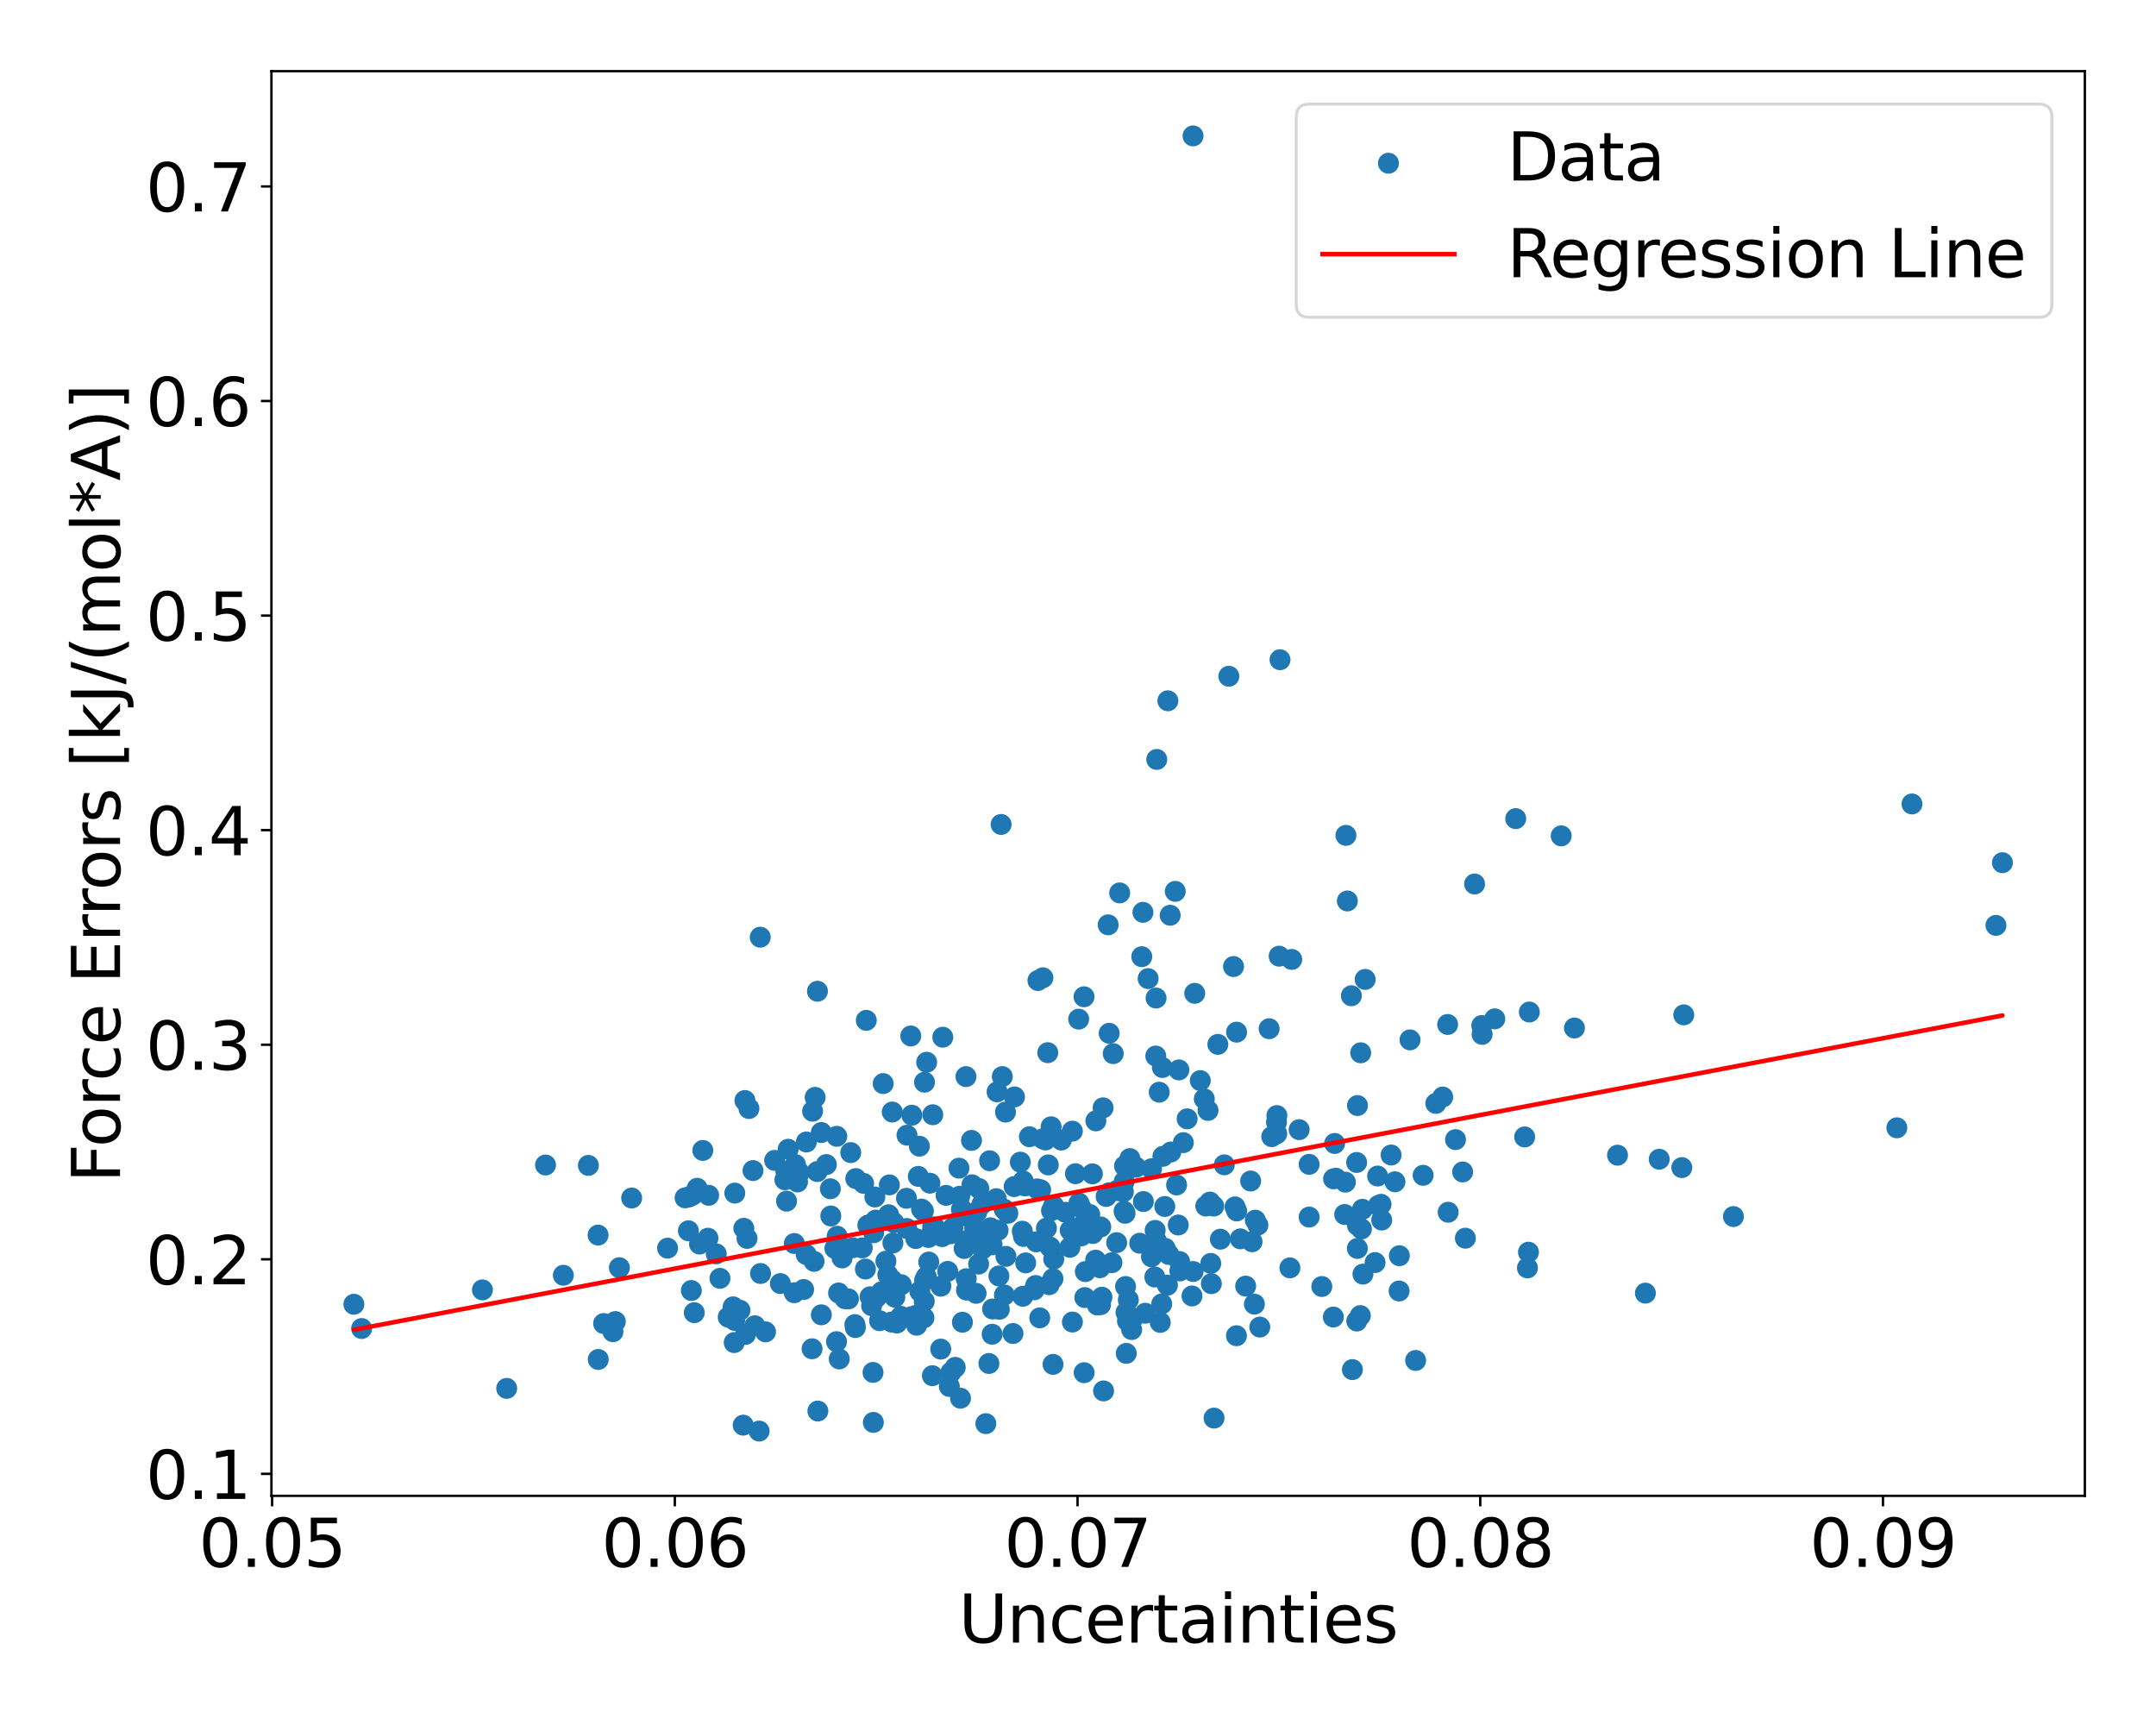 <?xml version="1.0" encoding="utf-8" standalone="no"?>
<!DOCTYPE svg PUBLIC "-//W3C//DTD SVG 1.1//EN"
  "http://www.w3.org/Graphics/SVG/1.1/DTD/svg11.dtd">
<svg xmlns:xlink="http://www.w3.org/1999/xlink" width="720pt" height="576pt" viewBox="0 0 720 576" xmlns="http://www.w3.org/2000/svg" version="1.1">
 <defs>
  <style type="text/css">*{stroke-linejoin: round; stroke-linecap: butt}</style>
 </defs>
 <g id="figure_1">
  <g id="patch_1">
   <path d="M 0 576 
L 720 576 
L 720 0 
L 0 0 
z
" style="fill: #ffffff"/>
  </g>
  <g id="axes_1">
   <g id="patch_2">
    <path d="M 90.65 499.48 
L 696.24 499.48 
L 696.24 23.76 
L 90.65 23.76 
z
" style="fill: #ffffff"/>
   </g>
   <g id="PathCollection_1">
    <defs>
     <path id="me0cb8d253d" d="M 0 3 
C 0.796 3 1.559 2.684 2.121 2.121 
C 2.684 1.559 3 0.796 3 0 
C 3 -0.796 2.684 -1.559 2.121 -2.121 
C 1.559 -2.684 0.796 -3 0 -3 
C -0.796 -3 -1.559 -2.684 -2.121 -2.121 
C -2.684 -1.559 -3 -0.796 -3 0 
C -3 0.796 -2.684 1.559 -2.121 2.121 
C -1.559 2.684 -0.796 3 0 3 
z
" style="stroke: #1f77b4"/>
    </defs>
    <g clip-path="url(#pe37170858e)">
     <use xlink:href="#me0cb8d253d" x="245.388" y="398.39" style="fill: #1f77b4; stroke: #1f77b4"/>
     <use xlink:href="#me0cb8d253d" x="308.775" y="427.47" style="fill: #1f77b4; stroke: #1f77b4"/>
     <use xlink:href="#me0cb8d253d" x="335.434" y="432.414" style="fill: #1f77b4; stroke: #1f77b4"/>
     <use xlink:href="#me0cb8d253d" x="445.352" y="393.629" style="fill: #1f77b4; stroke: #1f77b4"/>
     <use xlink:href="#me0cb8d253d" x="525.784" y="343.264" style="fill: #1f77b4; stroke: #1f77b4"/>
     <use xlink:href="#me0cb8d253d" x="453.098" y="441.109" style="fill: #1f77b4; stroke: #1f77b4"/>
     <use xlink:href="#me0cb8d253d" x="396.448" y="373.594" style="fill: #1f77b4; stroke: #1f77b4"/>
     <use xlink:href="#me0cb8d253d" x="666.55" y="308.998" style="fill: #1f77b4; stroke: #1f77b4"/>
     <use xlink:href="#me0cb8d253d" x="329.229" y="475.367" style="fill: #1f77b4; stroke: #1f77b4"/>
     <use xlink:href="#me0cb8d253d" x="460.246" y="402.572" style="fill: #1f77b4; stroke: #1f77b4"/>
     <use xlink:href="#me0cb8d253d" x="392.484" y="297.639" style="fill: #1f77b4; stroke: #1f77b4"/>
     <use xlink:href="#me0cb8d253d" x="388.355" y="386.118" style="fill: #1f77b4; stroke: #1f77b4"/>
     <use xlink:href="#me0cb8d253d" x="389.11" y="416.831" style="fill: #1f77b4; stroke: #1f77b4"/>
     <use xlink:href="#me0cb8d253d" x="196.485" y="389.141" style="fill: #1f77b4; stroke: #1f77b4"/>
     <use xlink:href="#me0cb8d253d" x="404.044" y="401.385" style="fill: #1f77b4; stroke: #1f77b4"/>
     <use xlink:href="#me0cb8d253d" x="321.403" y="441.507" style="fill: #1f77b4; stroke: #1f77b4"/>
     <use xlink:href="#me0cb8d253d" x="292.752" y="433.172" style="fill: #1f77b4; stroke: #1f77b4"/>
     <use xlink:href="#me0cb8d253d" x="350.661" y="416.409" style="fill: #1f77b4; stroke: #1f77b4"/>
     <use xlink:href="#me0cb8d253d" x="388.98" y="402.861" style="fill: #1f77b4; stroke: #1f77b4"/>
     <use xlink:href="#me0cb8d253d" x="461.204" y="402.131" style="fill: #1f77b4; stroke: #1f77b4"/>
     <use xlink:href="#me0cb8d253d" x="492.442" y="295.178" style="fill: #1f77b4; stroke: #1f77b4"/>
     <use xlink:href="#me0cb8d253d" x="375.149" y="397.974" style="fill: #1f77b4; stroke: #1f77b4"/>
     <use xlink:href="#me0cb8d253d" x="248.193" y="475.872" style="fill: #1f77b4; stroke: #1f77b4"/>
     <use xlink:href="#me0cb8d253d" x="510.727" y="337.93" style="fill: #1f77b4; stroke: #1f77b4"/>
     <use xlink:href="#me0cb8d253d" x="483.615" y="404.782" style="fill: #1f77b4; stroke: #1f77b4"/>
     <use xlink:href="#me0cb8d253d" x="298.538" y="408.275" style="fill: #1f77b4; stroke: #1f77b4"/>
     <use xlink:href="#me0cb8d253d" x="351.638" y="426.955" style="fill: #1f77b4; stroke: #1f77b4"/>
     <use xlink:href="#me0cb8d253d" x="411.94" y="322.738" style="fill: #1f77b4; stroke: #1f77b4"/>
     <use xlink:href="#me0cb8d253d" x="467.317" y="419.3" style="fill: #1f77b4; stroke: #1f77b4"/>
     <use xlink:href="#me0cb8d253d" x="360.226" y="340.305" style="fill: #1f77b4; stroke: #1f77b4"/>
     <use xlink:href="#me0cb8d253d" x="377.325" y="386.857" style="fill: #1f77b4; stroke: #1f77b4"/>
     <use xlink:href="#me0cb8d253d" x="281.214" y="420.049" style="fill: #1f77b4; stroke: #1f77b4"/>
     <use xlink:href="#me0cb8d253d" x="230.135" y="399.664" style="fill: #1f77b4; stroke: #1f77b4"/>
     <use xlink:href="#me0cb8d253d" x="321.264" y="403.803" style="fill: #1f77b4; stroke: #1f77b4"/>
     <use xlink:href="#me0cb8d253d" x="273.13" y="471.166" style="fill: #1f77b4; stroke: #1f77b4"/>
     <use xlink:href="#me0cb8d253d" x="342.525" y="421.694" style="fill: #1f77b4; stroke: #1f77b4"/>
     <use xlink:href="#me0cb8d253d" x="549.479" y="431.796" style="fill: #1f77b4; stroke: #1f77b4"/>
     <use xlink:href="#me0cb8d253d" x="412.44" y="402.999" style="fill: #1f77b4; stroke: #1f77b4"/>
     <use xlink:href="#me0cb8d253d" x="317.03" y="462.952" style="fill: #1f77b4; stroke: #1f77b4"/>
     <use xlink:href="#me0cb8d253d" x="293.73" y="440.994" style="fill: #1f77b4; stroke: #1f77b4"/>
     <use xlink:href="#me0cb8d253d" x="437.183" y="388.792" style="fill: #1f77b4; stroke: #1f77b4"/>
     <use xlink:href="#me0cb8d253d" x="351.665" y="455.583" style="fill: #1f77b4; stroke: #1f77b4"/>
     <use xlink:href="#me0cb8d253d" x="394.015" y="424.379" style="fill: #1f77b4; stroke: #1f77b4"/>
     <use xlink:href="#me0cb8d253d" x="343.781" y="379.573" style="fill: #1f77b4; stroke: #1f77b4"/>
     <use xlink:href="#me0cb8d253d" x="314.848" y="346.334" style="fill: #1f77b4; stroke: #1f77b4"/>
     <use xlink:href="#me0cb8d253d" x="390.998" y="384.67" style="fill: #1f77b4; stroke: #1f77b4"/>
     <use xlink:href="#me0cb8d253d" x="232.822" y="396.779" style="fill: #1f77b4; stroke: #1f77b4"/>
     <use xlink:href="#me0cb8d253d" x="252.093" y="442.685" style="fill: #1f77b4; stroke: #1f77b4"/>
     <use xlink:href="#me0cb8d253d" x="280.267" y="453.77" style="fill: #1f77b4; stroke: #1f77b4"/>
     <use xlink:href="#me0cb8d253d" x="369.398" y="399.515" style="fill: #1f77b4; stroke: #1f77b4"/>
     <use xlink:href="#me0cb8d253d" x="346.044" y="414.671" style="fill: #1f77b4; stroke: #1f77b4"/>
     <use xlink:href="#me0cb8d253d" x="161.107" y="430.708" style="fill: #1f77b4; stroke: #1f77b4"/>
     <use xlink:href="#me0cb8d253d" x="269.225" y="418.894" style="fill: #1f77b4; stroke: #1f77b4"/>
     <use xlink:href="#me0cb8d253d" x="311.457" y="409.747" style="fill: #1f77b4; stroke: #1f77b4"/>
     <use xlink:href="#me0cb8d253d" x="338.789" y="366.275" style="fill: #1f77b4; stroke: #1f77b4"/>
     <use xlink:href="#me0cb8d253d" x="297.963" y="371.321" style="fill: #1f77b4; stroke: #1f77b4"/>
     <use xlink:href="#me0cb8d253d" x="266.338" y="394.674" style="fill: #1f77b4; stroke: #1f77b4"/>
     <use xlink:href="#me0cb8d253d" x="310.557" y="395.084" style="fill: #1f77b4; stroke: #1f77b4"/>
     <use xlink:href="#me0cb8d253d" x="375.526" y="389.333" style="fill: #1f77b4; stroke: #1f77b4"/>
     <use xlink:href="#me0cb8d253d" x="231.233" y="399.121" style="fill: #1f77b4; stroke: #1f77b4"/>
     <use xlink:href="#me0cb8d253d" x="386.237" y="414.425" style="fill: #1f77b4; stroke: #1f77b4"/>
     <use xlink:href="#me0cb8d253d" x="393.693" y="357.256" style="fill: #1f77b4; stroke: #1f77b4"/>
     <use xlink:href="#me0cb8d253d" x="393.474" y="409.046" style="fill: #1f77b4; stroke: #1f77b4"/>
     <use xlink:href="#me0cb8d253d" x="375.387" y="404.442" style="fill: #1f77b4; stroke: #1f77b4"/>
     <use xlink:href="#me0cb8d253d" x="325.969" y="431.858" style="fill: #1f77b4; stroke: #1f77b4"/>
     <use xlink:href="#me0cb8d253d" x="371.767" y="351.824" style="fill: #1f77b4; stroke: #1f77b4"/>
     <use xlink:href="#me0cb8d253d" x="363.919" y="405.523" style="fill: #1f77b4; stroke: #1f77b4"/>
     <use xlink:href="#me0cb8d253d" x="499.197" y="340.2" style="fill: #1f77b4; stroke: #1f77b4"/>
     <use xlink:href="#me0cb8d253d" x="271.862" y="421.184" style="fill: #1f77b4; stroke: #1f77b4"/>
     <use xlink:href="#me0cb8d253d" x="260.614" y="428.6" style="fill: #1f77b4; stroke: #1f77b4"/>
     <use xlink:href="#me0cb8d253d" x="454.408" y="351.542" style="fill: #1f77b4; stroke: #1f77b4"/>
     <use xlink:href="#me0cb8d253d" x="483.442" y="342.085" style="fill: #1f77b4; stroke: #1f77b4"/>
     <use xlink:href="#me0cb8d253d" x="323.505" y="406.333" style="fill: #1f77b4; stroke: #1f77b4"/>
     <use xlink:href="#me0cb8d253d" x="455.899" y="327.039" style="fill: #1f77b4; stroke: #1f77b4"/>
     <use xlink:href="#me0cb8d253d" x="322.674" y="426.972" style="fill: #1f77b4; stroke: #1f77b4"/>
     <use xlink:href="#me0cb8d253d" x="333.73" y="437.185" style="fill: #1f77b4; stroke: #1f77b4"/>
     <use xlink:href="#me0cb8d253d" x="338.677" y="396.223" style="fill: #1f77b4; stroke: #1f77b4"/>
     <use xlink:href="#me0cb8d253d" x="460.051" y="392.695" style="fill: #1f77b4; stroke: #1f77b4"/>
     <use xlink:href="#me0cb8d253d" x="243.186" y="439.816" style="fill: #1f77b4; stroke: #1f77b4"/>
     <use xlink:href="#me0cb8d253d" x="475.257" y="392.45" style="fill: #1f77b4; stroke: #1f77b4"/>
     <use xlink:href="#me0cb8d253d" x="317.43" y="411.976" style="fill: #1f77b4; stroke: #1f77b4"/>
     <use xlink:href="#me0cb8d253d" x="309.342" y="426.316" style="fill: #1f77b4; stroke: #1f77b4"/>
     <use xlink:href="#me0cb8d253d" x="314.2" y="429.475" style="fill: #1f77b4; stroke: #1f77b4"/>
     <use xlink:href="#me0cb8d253d" x="300.998" y="428.992" style="fill: #1f77b4; stroke: #1f77b4"/>
     <use xlink:href="#me0cb8d253d" x="427.167" y="319.28" style="fill: #1f77b4; stroke: #1f77b4"/>
     <use xlink:href="#me0cb8d253d" x="236.433" y="413.457" style="fill: #1f77b4; stroke: #1f77b4"/>
     <use xlink:href="#me0cb8d253d" x="361.045" y="403.309" style="fill: #1f77b4; stroke: #1f77b4"/>
     <use xlink:href="#me0cb8d253d" x="368.001" y="433.15" style="fill: #1f77b4; stroke: #1f77b4"/>
     <use xlink:href="#me0cb8d253d" x="325.494" y="410.068" style="fill: #1f77b4; stroke: #1f77b4"/>
     <use xlink:href="#me0cb8d253d" x="274.276" y="378.168" style="fill: #1f77b4; stroke: #1f77b4"/>
     <use xlink:href="#me0cb8d253d" x="292.157" y="399.692" style="fill: #1f77b4; stroke: #1f77b4"/>
     <use xlink:href="#me0cb8d253d" x="272.99" y="330.991" style="fill: #1f77b4; stroke: #1f77b4"/>
     <use xlink:href="#me0cb8d253d" x="309.466" y="354.699" style="fill: #1f77b4; stroke: #1f77b4"/>
     <use xlink:href="#me0cb8d253d" x="306.154" y="439.116" style="fill: #1f77b4; stroke: #1f77b4"/>
     <use xlink:href="#me0cb8d253d" x="390.315" y="418.88" style="fill: #1f77b4; stroke: #1f77b4"/>
     <use xlink:href="#me0cb8d253d" x="465.852" y="394.614" style="fill: #1f77b4; stroke: #1f77b4"/>
     <use xlink:href="#me0cb8d253d" x="272.912" y="391.199" style="fill: #1f77b4; stroke: #1f77b4"/>
     <use xlink:href="#me0cb8d253d" x="287.961" y="416.681" style="fill: #1f77b4; stroke: #1f77b4"/>
     <use xlink:href="#me0cb8d253d" x="486.074" y="380.532" style="fill: #1f77b4; stroke: #1f77b4"/>
     <use xlink:href="#me0cb8d253d" x="346.372" y="396.979" style="fill: #1f77b4; stroke: #1f77b4"/>
     <use xlink:href="#me0cb8d253d" x="378.359" y="440.175" style="fill: #1f77b4; stroke: #1f77b4"/>
     <use xlink:href="#me0cb8d253d" x="426.367" y="378.58" style="fill: #1f77b4; stroke: #1f77b4"/>
     <use xlink:href="#me0cb8d253d" x="291.066" y="435.983" style="fill: #1f77b4; stroke: #1f77b4"/>
     <use xlink:href="#me0cb8d253d" x="361.118" y="412.683" style="fill: #1f77b4; stroke: #1f77b4"/>
     <use xlink:href="#me0cb8d253d" x="481.796" y="366.315" style="fill: #1f77b4; stroke: #1f77b4"/>
     <use xlink:href="#me0cb8d253d" x="370.408" y="345.031" style="fill: #1f77b4; stroke: #1f77b4"/>
     <use xlink:href="#me0cb8d253d" x="510.084" y="423.373" style="fill: #1f77b4; stroke: #1f77b4"/>
     <use xlink:href="#me0cb8d253d" x="320.5" y="399.436" style="fill: #1f77b4; stroke: #1f77b4"/>
     <use xlink:href="#me0cb8d253d" x="307.753" y="403.727" style="fill: #1f77b4; stroke: #1f77b4"/>
     <use xlink:href="#me0cb8d253d" x="554.097" y="387.081" style="fill: #1f77b4; stroke: #1f77b4"/>
     <use xlink:href="#me0cb8d253d" x="392.929" y="395.672" style="fill: #1f77b4; stroke: #1f77b4"/>
     <use xlink:href="#me0cb8d253d" x="306.109" y="442.508" style="fill: #1f77b4; stroke: #1f77b4"/>
     <use xlink:href="#me0cb8d253d" x="245.186" y="448.312" style="fill: #1f77b4; stroke: #1f77b4"/>
     <use xlink:href="#me0cb8d253d" x="360.314" y="401.725" style="fill: #1f77b4; stroke: #1f77b4"/>
     <use xlink:href="#me0cb8d253d" x="199.788" y="453.943" style="fill: #1f77b4; stroke: #1f77b4"/>
     <use xlink:href="#me0cb8d253d" x="321.075" y="403.857" style="fill: #1f77b4; stroke: #1f77b4"/>
     <use xlink:href="#me0cb8d253d" x="279.449" y="379.428" style="fill: #1f77b4; stroke: #1f77b4"/>
     <use xlink:href="#me0cb8d253d" x="390.781" y="305.616" style="fill: #1f77b4; stroke: #1f77b4"/>
     <use xlink:href="#me0cb8d253d" x="521.371" y="279.102" style="fill: #1f77b4; stroke: #1f77b4"/>
     <use xlink:href="#me0cb8d253d" x="398.073" y="432.742" style="fill: #1f77b4; stroke: #1f77b4"/>
     <use xlink:href="#me0cb8d253d" x="510.432" y="418.121" style="fill: #1f77b4; stroke: #1f77b4"/>
     <use xlink:href="#me0cb8d253d" x="668.713" y="288.068" style="fill: #1f77b4; stroke: #1f77b4"/>
     <use xlink:href="#me0cb8d253d" x="451.293" y="332.493" style="fill: #1f77b4; stroke: #1f77b4"/>
     <use xlink:href="#me0cb8d253d" x="367.319" y="423.315" style="fill: #1f77b4; stroke: #1f77b4"/>
     <use xlink:href="#me0cb8d253d" x="366.468" y="435.765" style="fill: #1f77b4; stroke: #1f77b4"/>
     <use xlink:href="#me0cb8d253d" x="365.878" y="420.784" style="fill: #1f77b4; stroke: #1f77b4"/>
     <use xlink:href="#me0cb8d253d" x="308.736" y="361.364" style="fill: #1f77b4; stroke: #1f77b4"/>
     <use xlink:href="#me0cb8d253d" x="316.483" y="424.532" style="fill: #1f77b4; stroke: #1f77b4"/>
     <use xlink:href="#me0cb8d253d" x="297.003" y="395.649" style="fill: #1f77b4; stroke: #1f77b4"/>
     <use xlink:href="#me0cb8d253d" x="386.299" y="253.588" style="fill: #1f77b4; stroke: #1f77b4"/>
     <use xlink:href="#me0cb8d253d" x="488.454" y="391.328" style="fill: #1f77b4; stroke: #1f77b4"/>
     <use xlink:href="#me0cb8d253d" x="453.054" y="388.161" style="fill: #1f77b4; stroke: #1f77b4"/>
     <use xlink:href="#me0cb8d253d" x="404.338" y="421.877" style="fill: #1f77b4; stroke: #1f77b4"/>
     <use xlink:href="#me0cb8d253d" x="315.697" y="411.816" style="fill: #1f77b4; stroke: #1f77b4"/>
     <use xlink:href="#me0cb8d253d" x="317.561" y="458.23" style="fill: #1f77b4; stroke: #1f77b4"/>
     <use xlink:href="#me0cb8d253d" x="251.47" y="390.868" style="fill: #1f77b4; stroke: #1f77b4"/>
     <use xlink:href="#me0cb8d253d" x="322.756" y="430.78" style="fill: #1f77b4; stroke: #1f77b4"/>
     <use xlink:href="#me0cb8d253d" x="326.218" y="404.732" style="fill: #1f77b4; stroke: #1f77b4"/>
     <use xlink:href="#me0cb8d253d" x="302.723" y="400.129" style="fill: #1f77b4; stroke: #1f77b4"/>
     <use xlink:href="#me0cb8d253d" x="294.401" y="431.345" style="fill: #1f77b4; stroke: #1f77b4"/>
     <use xlink:href="#me0cb8d253d" x="280.042" y="431.736" style="fill: #1f77b4; stroke: #1f77b4"/>
     <use xlink:href="#me0cb8d253d" x="222.937" y="416.78" style="fill: #1f77b4; stroke: #1f77b4"/>
     <use xlink:href="#me0cb8d253d" x="233.606" y="415.411" style="fill: #1f77b4; stroke: #1f77b4"/>
     <use xlink:href="#me0cb8d253d" x="381.298" y="319.451" style="fill: #1f77b4; stroke: #1f77b4"/>
     <use xlink:href="#me0cb8d253d" x="277.3" y="396.947" style="fill: #1f77b4; stroke: #1f77b4"/>
     <use xlink:href="#me0cb8d253d" x="372.916" y="414.938" style="fill: #1f77b4; stroke: #1f77b4"/>
     <use xlink:href="#me0cb8d253d" x="384.561" y="390.246" style="fill: #1f77b4; stroke: #1f77b4"/>
     <use xlink:href="#me0cb8d253d" x="354.418" y="380.686" style="fill: #1f77b4; stroke: #1f77b4"/>
     <use xlink:href="#me0cb8d253d" x="355.796" y="404.81" style="fill: #1f77b4; stroke: #1f77b4"/>
     <use xlink:href="#me0cb8d253d" x="445.27" y="439.779" style="fill: #1f77b4; stroke: #1f77b4"/>
     <use xlink:href="#me0cb8d253d" x="372.982" y="397.521" style="fill: #1f77b4; stroke: #1f77b4"/>
     <use xlink:href="#me0cb8d253d" x="437.19" y="406.39" style="fill: #1f77b4; stroke: #1f77b4"/>
     <use xlink:href="#me0cb8d253d" x="244.829" y="436.371" style="fill: #1f77b4; stroke: #1f77b4"/>
     <use xlink:href="#me0cb8d253d" x="277.446" y="406.031" style="fill: #1f77b4; stroke: #1f77b4"/>
     <use xlink:href="#me0cb8d253d" x="350.069" y="388.978" style="fill: #1f77b4; stroke: #1f77b4"/>
     <use xlink:href="#me0cb8d253d" x="347.228" y="440.045" style="fill: #1f77b4; stroke: #1f77b4"/>
     <use xlink:href="#me0cb8d253d" x="494.952" y="345.385" style="fill: #1f77b4; stroke: #1f77b4"/>
     <use xlink:href="#me0cb8d253d" x="415.993" y="429.447" style="fill: #1f77b4; stroke: #1f77b4"/>
     <use xlink:href="#me0cb8d253d" x="427.465" y="220.292" style="fill: #1f77b4; stroke: #1f77b4"/>
     <use xlink:href="#me0cb8d253d" x="310.162" y="421.418" style="fill: #1f77b4; stroke: #1f77b4"/>
     <use xlink:href="#me0cb8d253d" x="345.853" y="429.247" style="fill: #1f77b4; stroke: #1f77b4"/>
     <use xlink:href="#me0cb8d253d" x="340.739" y="388.056" style="fill: #1f77b4; stroke: #1f77b4"/>
     <use xlink:href="#me0cb8d253d" x="405.434" y="473.522" style="fill: #1f77b4; stroke: #1f77b4"/>
     <use xlink:href="#me0cb8d253d" x="395.182" y="381.549" style="fill: #1f77b4; stroke: #1f77b4"/>
     <use xlink:href="#me0cb8d253d" x="449.952" y="300.845" style="fill: #1f77b4; stroke: #1f77b4"/>
     <use xlink:href="#me0cb8d253d" x="398.98" y="331.686" style="fill: #1f77b4; stroke: #1f77b4"/>
     <use xlink:href="#me0cb8d253d" x="633.457" y="376.593" style="fill: #1f77b4; stroke: #1f77b4"/>
     <use xlink:href="#me0cb8d253d" x="279.356" y="447.997" style="fill: #1f77b4; stroke: #1f77b4"/>
     <use xlink:href="#me0cb8d253d" x="470.871" y="347.229" style="fill: #1f77b4; stroke: #1f77b4"/>
     <use xlink:href="#me0cb8d253d" x="400.837" y="360.825" style="fill: #1f77b4; stroke: #1f77b4"/>
     <use xlink:href="#me0cb8d253d" x="387.123" y="364.695" style="fill: #1f77b4; stroke: #1f77b4"/>
     <use xlink:href="#me0cb8d253d" x="322.635" y="414.302" style="fill: #1f77b4; stroke: #1f77b4"/>
     <use xlink:href="#me0cb8d253d" x="360.038" y="409.852" style="fill: #1f77b4; stroke: #1f77b4"/>
     <use xlink:href="#me0cb8d253d" x="266.955" y="391.538" style="fill: #1f77b4; stroke: #1f77b4"/>
     <use xlink:href="#me0cb8d253d" x="430.768" y="423.357" style="fill: #1f77b4; stroke: #1f77b4"/>
     <use xlink:href="#me0cb8d253d" x="265.256" y="415.22" style="fill: #1f77b4; stroke: #1f77b4"/>
     <use xlink:href="#me0cb8d253d" x="420.717" y="443.128" style="fill: #1f77b4; stroke: #1f77b4"/>
     <use xlink:href="#me0cb8d253d" x="638.511" y="268.453" style="fill: #1f77b4; stroke: #1f77b4"/>
     <use xlink:href="#me0cb8d253d" x="319.014" y="456.58" style="fill: #1f77b4; stroke: #1f77b4"/>
     <use xlink:href="#me0cb8d253d" x="349.461" y="410.114" style="fill: #1f77b4; stroke: #1f77b4"/>
     <use xlink:href="#me0cb8d253d" x="335.349" y="403.777" style="fill: #1f77b4; stroke: #1f77b4"/>
     <use xlink:href="#me0cb8d253d" x="120.769" y="443.612" style="fill: #1f77b4; stroke: #1f77b4"/>
     <use xlink:href="#me0cb8d253d" x="454.656" y="410.362" style="fill: #1f77b4; stroke: #1f77b4"/>
     <use xlink:href="#me0cb8d253d" x="376.518" y="441.101" style="fill: #1f77b4; stroke: #1f77b4"/>
     <use xlink:href="#me0cb8d253d" x="262.12" y="393.95" style="fill: #1f77b4; stroke: #1f77b4"/>
     <use xlink:href="#me0cb8d253d" x="398.446" y="424.567" style="fill: #1f77b4; stroke: #1f77b4"/>
     <use xlink:href="#me0cb8d253d" x="292.445" y="407.404" style="fill: #1f77b4; stroke: #1f77b4"/>
     <use xlink:href="#me0cb8d253d" x="420.079" y="409.073" style="fill: #1f77b4; stroke: #1f77b4"/>
     <use xlink:href="#me0cb8d253d" x="322.59" y="359.495" style="fill: #1f77b4; stroke: #1f77b4"/>
     <use xlink:href="#me0cb8d253d" x="341.401" y="411.115" style="fill: #1f77b4; stroke: #1f77b4"/>
     <use xlink:href="#me0cb8d253d" x="357.392" y="410.838" style="fill: #1f77b4; stroke: #1f77b4"/>
     <use xlink:href="#me0cb8d253d" x="445.705" y="381.815" style="fill: #1f77b4; stroke: #1f77b4"/>
     <use xlink:href="#me0cb8d253d" x="562.296" y="338.878" style="fill: #1f77b4; stroke: #1f77b4"/>
     <use xlink:href="#me0cb8d253d" x="381.688" y="304.638" style="fill: #1f77b4; stroke: #1f77b4"/>
     <use xlink:href="#me0cb8d253d" x="390.015" y="234.004" style="fill: #1f77b4; stroke: #1f77b4"/>
     <use xlink:href="#me0cb8d253d" x="386.072" y="333.26" style="fill: #1f77b4; stroke: #1f77b4"/>
     <use xlink:href="#me0cb8d253d" x="330.742" y="409.97" style="fill: #1f77b4; stroke: #1f77b4"/>
     <use xlink:href="#me0cb8d253d" x="283.347" y="433.712" style="fill: #1f77b4; stroke: #1f77b4"/>
     <use xlink:href="#me0cb8d253d" x="312.095" y="409.701" style="fill: #1f77b4; stroke: #1f77b4"/>
     <use xlink:href="#me0cb8d253d" x="253.521" y="477.856" style="fill: #1f77b4; stroke: #1f77b4"/>
     <use xlink:href="#me0cb8d253d" x="248.764" y="367.475" style="fill: #1f77b4; stroke: #1f77b4"/>
     <use xlink:href="#me0cb8d253d" x="351.898" y="420.445" style="fill: #1f77b4; stroke: #1f77b4"/>
     <use xlink:href="#me0cb8d253d" x="381.837" y="401.217" style="fill: #1f77b4; stroke: #1f77b4"/>
     <use xlink:href="#me0cb8d253d" x="334.717" y="359.488" style="fill: #1f77b4; stroke: #1f77b4"/>
     <use xlink:href="#me0cb8d253d" x="402.677" y="402.714" style="fill: #1f77b4; stroke: #1f77b4"/>
     <use xlink:href="#me0cb8d253d" x="370.442" y="398.257" style="fill: #1f77b4; stroke: #1f77b4"/>
     <use xlink:href="#me0cb8d253d" x="327.892" y="402.142" style="fill: #1f77b4; stroke: #1f77b4"/>
     <use xlink:href="#me0cb8d253d" x="118.177" y="435.512" style="fill: #1f77b4; stroke: #1f77b4"/>
     <use xlink:href="#me0cb8d253d" x="330.474" y="387.59" style="fill: #1f77b4; stroke: #1f77b4"/>
     <use xlink:href="#me0cb8d253d" x="320.248" y="390.064" style="fill: #1f77b4; stroke: #1f77b4"/>
     <use xlink:href="#me0cb8d253d" x="341.787" y="412.866" style="fill: #1f77b4; stroke: #1f77b4"/>
     <use xlink:href="#me0cb8d253d" x="403.413" y="370.783" style="fill: #1f77b4; stroke: #1f77b4"/>
     <use xlink:href="#me0cb8d253d" x="351.15" y="404.25" style="fill: #1f77b4; stroke: #1f77b4"/>
     <use xlink:href="#me0cb8d253d" x="298.052" y="427.519" style="fill: #1f77b4; stroke: #1f77b4"/>
     <use xlink:href="#me0cb8d253d" x="578.884" y="406.224" style="fill: #1f77b4; stroke: #1f77b4"/>
     <use xlink:href="#me0cb8d253d" x="404.536" y="428.642" style="fill: #1f77b4; stroke: #1f77b4"/>
     <use xlink:href="#me0cb8d253d" x="509.162" y="379.645" style="fill: #1f77b4; stroke: #1f77b4"/>
     <use xlink:href="#me0cb8d253d" x="306.669" y="392.806" style="fill: #1f77b4; stroke: #1f77b4"/>
     <use xlink:href="#me0cb8d253d" x="385.767" y="410.843" style="fill: #1f77b4; stroke: #1f77b4"/>
     <use xlink:href="#me0cb8d253d" x="350.376" y="428.976" style="fill: #1f77b4; stroke: #1f77b4"/>
     <use xlink:href="#me0cb8d253d" x="367.527" y="435.661" style="fill: #1f77b4; stroke: #1f77b4"/>
     <use xlink:href="#me0cb8d253d" x="331.303" y="415.664" style="fill: #1f77b4; stroke: #1f77b4"/>
     <use xlink:href="#me0cb8d253d" x="506.181" y="273.346" style="fill: #1f77b4; stroke: #1f77b4"/>
     <use xlink:href="#me0cb8d253d" x="302.882" y="379.059" style="fill: #1f77b4; stroke: #1f77b4"/>
     <use xlink:href="#me0cb8d253d" x="297.738" y="441.448" style="fill: #1f77b4; stroke: #1f77b4"/>
     <use xlink:href="#me0cb8d253d" x="291.654" y="474.96" style="fill: #1f77b4; stroke: #1f77b4"/>
     <use xlink:href="#me0cb8d253d" x="335.785" y="371.345" style="fill: #1f77b4; stroke: #1f77b4"/>
     <use xlink:href="#me0cb8d253d" x="417.652" y="394.351" style="fill: #1f77b4; stroke: #1f77b4"/>
     <use xlink:href="#me0cb8d253d" x="310.054" y="413.206" style="fill: #1f77b4; stroke: #1f77b4"/>
     <use xlink:href="#me0cb8d253d" x="349.903" y="351.502" style="fill: #1f77b4; stroke: #1f77b4"/>
     <use xlink:href="#me0cb8d253d" x="406.706" y="348.727" style="fill: #1f77b4; stroke: #1f77b4"/>
     <use xlink:href="#me0cb8d253d" x="247.113" y="437.507" style="fill: #1f77b4; stroke: #1f77b4"/>
     <use xlink:href="#me0cb8d253d" x="249.468" y="413.52" style="fill: #1f77b4; stroke: #1f77b4"/>
     <use xlink:href="#me0cb8d253d" x="412.914" y="446.016" style="fill: #1f77b4; stroke: #1f77b4"/>
     <use xlink:href="#me0cb8d253d" x="472.755" y="454.275" style="fill: #1f77b4; stroke: #1f77b4"/>
     <use xlink:href="#me0cb8d253d" x="449.299" y="394.731" style="fill: #1f77b4; stroke: #1f77b4"/>
     <use xlink:href="#me0cb8d253d" x="348.219" y="380.253" style="fill: #1f77b4; stroke: #1f77b4"/>
     <use xlink:href="#me0cb8d253d" x="376.121" y="451.904" style="fill: #1f77b4; stroke: #1f77b4"/>
     <use xlink:href="#me0cb8d253d" x="278.812" y="416.863" style="fill: #1f77b4; stroke: #1f77b4"/>
     <use xlink:href="#me0cb8d253d" x="451.632" y="457.329" style="fill: #1f77b4; stroke: #1f77b4"/>
     <use xlink:href="#me0cb8d253d" x="333.326" y="410.806" style="fill: #1f77b4; stroke: #1f77b4"/>
     <use xlink:href="#me0cb8d253d" x="318.235" y="409.905" style="fill: #1f77b4; stroke: #1f77b4"/>
     <use xlink:href="#me0cb8d253d" x="304.325" y="439.669" style="fill: #1f77b4; stroke: #1f77b4"/>
     <use xlink:href="#me0cb8d253d" x="410.378" y="225.808" style="fill: #1f77b4; stroke: #1f77b4"/>
     <use xlink:href="#me0cb8d253d" x="453.312" y="409.126" style="fill: #1f77b4; stroke: #1f77b4"/>
     <use xlink:href="#me0cb8d253d" x="426.415" y="372.505" style="fill: #1f77b4; stroke: #1f77b4"/>
     <use xlink:href="#me0cb8d253d" x="201.584" y="441.941" style="fill: #1f77b4; stroke: #1f77b4"/>
     <use xlink:href="#me0cb8d253d" x="408.862" y="388.957" style="fill: #1f77b4; stroke: #1f77b4"/>
     <use xlink:href="#me0cb8d253d" x="351.868" y="402.653" style="fill: #1f77b4; stroke: #1f77b4"/>
     <use xlink:href="#me0cb8d253d" x="324.429" y="380.798" style="fill: #1f77b4; stroke: #1f77b4"/>
     <use xlink:href="#me0cb8d253d" x="459.208" y="421.591" style="fill: #1f77b4; stroke: #1f77b4"/>
     <use xlink:href="#me0cb8d253d" x="419.21" y="407.435" style="fill: #1f77b4; stroke: #1f77b4"/>
     <use xlink:href="#me0cb8d253d" x="188.127" y="425.827" style="fill: #1f77b4; stroke: #1f77b4"/>
     <use xlink:href="#me0cb8d253d" x="449.474" y="278.943" style="fill: #1f77b4; stroke: #1f77b4"/>
     <use xlink:href="#me0cb8d253d" x="414.227" y="413.667" style="fill: #1f77b4; stroke: #1f77b4"/>
     <use xlink:href="#me0cb8d253d" x="561.651" y="389.877" style="fill: #1f77b4; stroke: #1f77b4"/>
     <use xlink:href="#me0cb8d253d" x="288.402" y="395.14" style="fill: #1f77b4; stroke: #1f77b4"/>
     <use xlink:href="#me0cb8d253d" x="489.356" y="413.445" style="fill: #1f77b4; stroke: #1f77b4"/>
     <use xlink:href="#me0cb8d253d" x="433.856" y="377.207" style="fill: #1f77b4; stroke: #1f77b4"/>
     <use xlink:href="#me0cb8d253d" x="338.285" y="445.275" style="fill: #1f77b4; stroke: #1f77b4"/>
     <use xlink:href="#me0cb8d253d" x="289.3" y="340.712" style="fill: #1f77b4; stroke: #1f77b4"/>
     <use xlink:href="#me0cb8d253d" x="169.206" y="463.596" style="fill: #1f77b4; stroke: #1f77b4"/>
     <use xlink:href="#me0cb8d253d" x="328.089" y="417.064" style="fill: #1f77b4; stroke: #1f77b4"/>
     <use xlink:href="#me0cb8d253d" x="335.929" y="419.515" style="fill: #1f77b4; stroke: #1f77b4"/>
     <use xlink:href="#me0cb8d253d" x="407.541" y="413.787" style="fill: #1f77b4; stroke: #1f77b4"/>
     <use xlink:href="#me0cb8d253d" x="357.296" y="416.494" style="fill: #1f77b4; stroke: #1f77b4"/>
     <use xlink:href="#me0cb8d253d" x="311.366" y="459.364" style="fill: #1f77b4; stroke: #1f77b4"/>
     <use xlink:href="#me0cb8d253d" x="204.704" y="444.68" style="fill: #1f77b4; stroke: #1f77b4"/>
     <use xlink:href="#me0cb8d253d" x="412.996" y="404.347" style="fill: #1f77b4; stroke: #1f77b4"/>
     <use xlink:href="#me0cb8d253d" x="269.273" y="381.331" style="fill: #1f77b4; stroke: #1f77b4"/>
     <use xlink:href="#me0cb8d253d" x="494.837" y="342.44" style="fill: #1f77b4; stroke: #1f77b4"/>
     <use xlink:href="#me0cb8d253d" x="376.811" y="434.031" style="fill: #1f77b4; stroke: #1f77b4"/>
     <use xlink:href="#me0cb8d253d" x="239.187" y="418.681" style="fill: #1f77b4; stroke: #1f77b4"/>
     <use xlink:href="#me0cb8d253d" x="367.601" y="409.693" style="fill: #1f77b4; stroke: #1f77b4"/>
     <use xlink:href="#me0cb8d253d" x="423.829" y="343.501" style="fill: #1f77b4; stroke: #1f77b4"/>
     <use xlink:href="#me0cb8d253d" x="314.156" y="450.485" style="fill: #1f77b4; stroke: #1f77b4"/>
     <use xlink:href="#me0cb8d253d" x="308.654" y="434.503" style="fill: #1f77b4; stroke: #1f77b4"/>
     <use xlink:href="#me0cb8d253d" x="467.23" y="431.083" style="fill: #1f77b4; stroke: #1f77b4"/>
     <use xlink:href="#me0cb8d253d" x="308.549" y="440.033" style="fill: #1f77b4; stroke: #1f77b4"/>
     <use xlink:href="#me0cb8d253d" x="298.826" y="433.142" style="fill: #1f77b4; stroke: #1f77b4"/>
     <use xlink:href="#me0cb8d253d" x="265.239" y="431.654" style="fill: #1f77b4; stroke: #1f77b4"/>
     <use xlink:href="#me0cb8d253d" x="268.378" y="430.584" style="fill: #1f77b4; stroke: #1f77b4"/>
     <use xlink:href="#me0cb8d253d" x="389.871" y="429.129" style="fill: #1f77b4; stroke: #1f77b4"/>
     <use xlink:href="#me0cb8d253d" x="326.809" y="422.104" style="fill: #1f77b4; stroke: #1f77b4"/>
     <use xlink:href="#me0cb8d253d" x="405.318" y="402.727" style="fill: #1f77b4; stroke: #1f77b4"/>
     <use xlink:href="#me0cb8d253d" x="362.013" y="332.832" style="fill: #1f77b4; stroke: #1f77b4"/>
     <use xlink:href="#me0cb8d253d" x="182.183" y="389.011" style="fill: #1f77b4; stroke: #1f77b4"/>
     <use xlink:href="#me0cb8d253d" x="446.132" y="393.427" style="fill: #1f77b4; stroke: #1f77b4"/>
     <use xlink:href="#me0cb8d253d" x="387.469" y="441.578" style="fill: #1f77b4; stroke: #1f77b4"/>
     <use xlink:href="#me0cb8d253d" x="295.849" y="421.124" style="fill: #1f77b4; stroke: #1f77b4"/>
     <use xlink:href="#me0cb8d253d" x="236.658" y="399.123" style="fill: #1f77b4; stroke: #1f77b4"/>
     <use xlink:href="#me0cb8d253d" x="384.536" y="419.668" style="fill: #1f77b4; stroke: #1f77b4"/>
     <use xlink:href="#me0cb8d253d" x="380.617" y="415.126" style="fill: #1f77b4; stroke: #1f77b4"/>
     <use xlink:href="#me0cb8d253d" x="272.222" y="366.417" style="fill: #1f77b4; stroke: #1f77b4"/>
     <use xlink:href="#me0cb8d253d" x="263.201" y="383.748" style="fill: #1f77b4; stroke: #1f77b4"/>
     <use xlink:href="#me0cb8d253d" x="358.113" y="377.71" style="fill: #1f77b4; stroke: #1f77b4"/>
     <use xlink:href="#me0cb8d253d" x="230.872" y="430.917" style="fill: #1f77b4; stroke: #1f77b4"/>
     <use xlink:href="#me0cb8d253d" x="362.052" y="458.358" style="fill: #1f77b4; stroke: #1f77b4"/>
     <use xlink:href="#me0cb8d253d" x="289.009" y="423.743" style="fill: #1f77b4; stroke: #1f77b4"/>
     <use xlink:href="#me0cb8d253d" x="304.515" y="372.38" style="fill: #1f77b4; stroke: #1f77b4"/>
     <use xlink:href="#me0cb8d253d" x="431.377" y="320.364" style="fill: #1f77b4; stroke: #1f77b4"/>
     <use xlink:href="#me0cb8d253d" x="341.694" y="394.359" style="fill: #1f77b4; stroke: #1f77b4"/>
     <use xlink:href="#me0cb8d253d" x="346.615" y="327.409" style="fill: #1f77b4; stroke: #1f77b4"/>
     <use xlink:href="#me0cb8d253d" x="388.174" y="356.461" style="fill: #1f77b4; stroke: #1f77b4"/>
     <use xlink:href="#me0cb8d253d" x="364.805" y="391.965" style="fill: #1f77b4; stroke: #1f77b4"/>
     <use xlink:href="#me0cb8d253d" x="393.935" y="421.247" style="fill: #1f77b4; stroke: #1f77b4"/>
     <use xlink:href="#me0cb8d253d" x="412.958" y="344.654" style="fill: #1f77b4; stroke: #1f77b4"/>
     <use xlink:href="#me0cb8d253d" x="234.707" y="384.144" style="fill: #1f77b4; stroke: #1f77b4"/>
     <use xlink:href="#me0cb8d253d" x="271.369" y="371.047" style="fill: #1f77b4; stroke: #1f77b4"/>
     <use xlink:href="#me0cb8d253d" x="375.712" y="405.136" style="fill: #1f77b4; stroke: #1f77b4"/>
     <use xlink:href="#me0cb8d253d" x="383.419" y="326.772" style="fill: #1f77b4; stroke: #1f77b4"/>
     <use xlink:href="#me0cb8d253d" x="258.695" y="387.466" style="fill: #1f77b4; stroke: #1f77b4"/>
     <use xlink:href="#me0cb8d253d" x="330.247" y="455.288" style="fill: #1f77b4; stroke: #1f77b4"/>
     <use xlink:href="#me0cb8d253d" x="449.052" y="405.538" style="fill: #1f77b4; stroke: #1f77b4"/>
     <use xlink:href="#me0cb8d253d" x="461.42" y="407.393" style="fill: #1f77b4; stroke: #1f77b4"/>
     <use xlink:href="#me0cb8d253d" x="284.107" y="384.87" style="fill: #1f77b4; stroke: #1f77b4"/>
     <use xlink:href="#me0cb8d253d" x="307.02" y="382.728" style="fill: #1f77b4; stroke: #1f77b4"/>
     <use xlink:href="#me0cb8d253d" x="540.172" y="385.728" style="fill: #1f77b4; stroke: #1f77b4"/>
     <use xlink:href="#me0cb8d253d" x="300.839" y="439.544" style="fill: #1f77b4; stroke: #1f77b4"/>
     <use xlink:href="#me0cb8d253d" x="418.917" y="435.472" style="fill: #1f77b4; stroke: #1f77b4"/>
     <use xlink:href="#me0cb8d253d" x="370.077" y="308.818" style="fill: #1f77b4; stroke: #1f77b4"/>
     <use xlink:href="#me0cb8d253d" x="274.286" y="439.032" style="fill: #1f77b4; stroke: #1f77b4"/>
     <use xlink:href="#me0cb8d253d" x="298.185" y="415.046" style="fill: #1f77b4; stroke: #1f77b4"/>
     <use xlink:href="#me0cb8d253d" x="240.435" y="426.853" style="fill: #1f77b4; stroke: #1f77b4"/>
     <use xlink:href="#me0cb8d253d" x="365.967" y="374.277" style="fill: #1f77b4; stroke: #1f77b4"/>
     <use xlink:href="#me0cb8d253d" x="291.55" y="458.269" style="fill: #1f77b4; stroke: #1f77b4"/>
     <use xlink:href="#me0cb8d253d" x="341.574" y="432.843" style="fill: #1f77b4; stroke: #1f77b4"/>
     <use xlink:href="#me0cb8d253d" x="284.752" y="416.646" style="fill: #1f77b4; stroke: #1f77b4"/>
     <use xlink:href="#me0cb8d253d" x="385.974" y="352.622" style="fill: #1f77b4; stroke: #1f77b4"/>
     <use xlink:href="#me0cb8d253d" x="362.447" y="424.603" style="fill: #1f77b4; stroke: #1f77b4"/>
     <use xlink:href="#me0cb8d253d" x="262.446" y="391.082" style="fill: #1f77b4; stroke: #1f77b4"/>
     <use xlink:href="#me0cb8d253d" x="296.491" y="425.659" style="fill: #1f77b4; stroke: #1f77b4"/>
     <use xlink:href="#me0cb8d253d" x="231.859" y="438.319" style="fill: #1f77b4; stroke: #1f77b4"/>
     <use xlink:href="#me0cb8d253d" x="328.524" y="415.163" style="fill: #1f77b4; stroke: #1f77b4"/>
     <use xlink:href="#me0cb8d253d" x="368.539" y="464.45" style="fill: #1f77b4; stroke: #1f77b4"/>
     <use xlink:href="#me0cb8d253d" x="308.375" y="404.37" style="fill: #1f77b4; stroke: #1f77b4"/>
     <use xlink:href="#me0cb8d253d" x="453.338" y="369.151" style="fill: #1f77b4; stroke: #1f77b4"/>
     <use xlink:href="#me0cb8d253d" x="228.789" y="399.973" style="fill: #1f77b4; stroke: #1f77b4"/>
     <use xlink:href="#me0cb8d253d" x="359.141" y="391.923" style="fill: #1f77b4; stroke: #1f77b4"/>
     <use xlink:href="#me0cb8d253d" x="205.497" y="441.289" style="fill: #1f77b4; stroke: #1f77b4"/>
     <use xlink:href="#me0cb8d253d" x="279.577" y="412.795" style="fill: #1f77b4; stroke: #1f77b4"/>
     <use xlink:href="#me0cb8d253d" x="271.192" y="450.371" style="fill: #1f77b4; stroke: #1f77b4"/>
     <use xlink:href="#me0cb8d253d" x="402.178" y="366.927" style="fill: #1f77b4; stroke: #1f77b4"/>
     <use xlink:href="#me0cb8d253d" x="248.928" y="445.588" style="fill: #1f77b4; stroke: #1f77b4"/>
     <use xlink:href="#me0cb8d253d" x="375.436" y="394.506" style="fill: #1f77b4; stroke: #1f77b4"/>
     <use xlink:href="#me0cb8d253d" x="358.13" y="441.448" style="fill: #1f77b4; stroke: #1f77b4"/>
     <use xlink:href="#me0cb8d253d" x="275.966" y="388.864" style="fill: #1f77b4; stroke: #1f77b4"/>
     <use xlink:href="#me0cb8d253d" x="314.647" y="412.929" style="fill: #1f77b4; stroke: #1f77b4"/>
     <use xlink:href="#me0cb8d253d" x="326.866" y="396.813" style="fill: #1f77b4; stroke: #1f77b4"/>
     <use xlink:href="#me0cb8d253d" x="331.325" y="445.518" style="fill: #1f77b4; stroke: #1f77b4"/>
     <use xlink:href="#me0cb8d253d" x="285.492" y="442.304" style="fill: #1f77b4; stroke: #1f77b4"/>
     <use xlink:href="#me0cb8d253d" x="345.399" y="430.672" style="fill: #1f77b4; stroke: #1f77b4"/>
     <use xlink:href="#me0cb8d253d" x="373.914" y="298.154" style="fill: #1f77b4; stroke: #1f77b4"/>
     <use xlink:href="#me0cb8d253d" x="262.671" y="401.084" style="fill: #1f77b4; stroke: #1f77b4"/>
     <use xlink:href="#me0cb8d253d" x="331.465" y="437.089" style="fill: #1f77b4; stroke: #1f77b4"/>
     <use xlink:href="#me0cb8d253d" x="376.031" y="438.225" style="fill: #1f77b4; stroke: #1f77b4"/>
     <use xlink:href="#me0cb8d253d" x="291.767" y="411.629" style="fill: #1f77b4; stroke: #1f77b4"/>
     <use xlink:href="#me0cb8d253d" x="418.134" y="414.638" style="fill: #1f77b4; stroke: #1f77b4"/>
     <use xlink:href="#me0cb8d253d" x="441.423" y="429.578" style="fill: #1f77b4; stroke: #1f77b4"/>
     <use xlink:href="#me0cb8d253d" x="348.284" y="326.489" style="fill: #1f77b4; stroke: #1f77b4"/>
     <use xlink:href="#me0cb8d253d" x="290.571" y="433.01" style="fill: #1f77b4; stroke: #1f77b4"/>
     <use xlink:href="#me0cb8d253d" x="304.154" y="345.925" style="fill: #1f77b4; stroke: #1f77b4"/>
     <use xlink:href="#me0cb8d253d" x="332.698" y="400.253" style="fill: #1f77b4; stroke: #1f77b4"/>
     <use xlink:href="#me0cb8d253d" x="333.579" y="426.062" style="fill: #1f77b4; stroke: #1f77b4"/>
     <use xlink:href="#me0cb8d253d" x="371.333" y="421.626" style="fill: #1f77b4; stroke: #1f77b4"/>
     <use xlink:href="#me0cb8d253d" x="334.323" y="275.294" style="fill: #1f77b4; stroke: #1f77b4"/>
     <use xlink:href="#me0cb8d253d" x="210.945" y="400.034" style="fill: #1f77b4; stroke: #1f77b4"/>
     <use xlink:href="#me0cb8d253d" x="282.216" y="433.675" style="fill: #1f77b4; stroke: #1f77b4"/>
     <use xlink:href="#me0cb8d253d" x="377.927" y="443.962" style="fill: #1f77b4; stroke: #1f77b4"/>
     <use xlink:href="#me0cb8d253d" x="479.494" y="368.444" style="fill: #1f77b4; stroke: #1f77b4"/>
     <use xlink:href="#me0cb8d253d" x="454.986" y="403.804" style="fill: #1f77b4; stroke: #1f77b4"/>
     <use xlink:href="#me0cb8d253d" x="320.766" y="466.886" style="fill: #1f77b4; stroke: #1f77b4"/>
     <use xlink:href="#me0cb8d253d" x="385.654" y="426.416" style="fill: #1f77b4; stroke: #1f77b4"/>
     <use xlink:href="#me0cb8d253d" x="245.35" y="440.901" style="fill: #1f77b4; stroke: #1f77b4"/>
     <use xlink:href="#me0cb8d253d" x="302.833" y="410.209" style="fill: #1f77b4; stroke: #1f77b4"/>
     <use xlink:href="#me0cb8d253d" x="296.754" y="405.62" style="fill: #1f77b4; stroke: #1f77b4"/>
     <use xlink:href="#me0cb8d253d" x="305.826" y="413.565" style="fill: #1f77b4; stroke: #1f77b4"/>
     <use xlink:href="#me0cb8d253d" x="387.958" y="435.408" style="fill: #1f77b4; stroke: #1f77b4"/>
     <use xlink:href="#me0cb8d253d" x="336.566" y="405.14" style="fill: #1f77b4; stroke: #1f77b4"/>
     <use xlink:href="#me0cb8d253d" x="229.887" y="410.971" style="fill: #1f77b4; stroke: #1f77b4"/>
     <use xlink:href="#me0cb8d253d" x="375.882" y="429.585" style="fill: #1f77b4; stroke: #1f77b4"/>
     <use xlink:href="#me0cb8d253d" x="424.702" y="379.552" style="fill: #1f77b4; stroke: #1f77b4"/>
     <use xlink:href="#me0cb8d253d" x="454.29" y="439.296" style="fill: #1f77b4; stroke: #1f77b4"/>
     <use xlink:href="#me0cb8d253d" x="342.335" y="395.993" style="fill: #1f77b4; stroke: #1f77b4"/>
     <use xlink:href="#me0cb8d253d" x="290.08" y="409.106" style="fill: #1f77b4; stroke: #1f77b4"/>
     <use xlink:href="#me0cb8d253d" x="253.989" y="425.237" style="fill: #1f77b4; stroke: #1f77b4"/>
     <use xlink:href="#me0cb8d253d" x="285.647" y="443.285" style="fill: #1f77b4; stroke: #1f77b4"/>
     <use xlink:href="#me0cb8d253d" x="347.525" y="397.288" style="fill: #1f77b4; stroke: #1f77b4"/>
     <use xlink:href="#me0cb8d253d" x="321.976" y="416.887" style="fill: #1f77b4; stroke: #1f77b4"/>
     <use xlink:href="#me0cb8d253d" x="426.289" y="374.738" style="fill: #1f77b4; stroke: #1f77b4"/>
     <use xlink:href="#me0cb8d253d" x="307.163" y="431.178" style="fill: #1f77b4; stroke: #1f77b4"/>
     <use xlink:href="#me0cb8d253d" x="324.578" y="395.611" style="fill: #1f77b4; stroke: #1f77b4"/>
     <use xlink:href="#me0cb8d253d" x="364.927" y="411.884" style="fill: #1f77b4; stroke: #1f77b4"/>
     <use xlink:href="#me0cb8d253d" x="206.842" y="423.302" style="fill: #1f77b4; stroke: #1f77b4"/>
     <use xlink:href="#me0cb8d253d" x="199.732" y="412.411" style="fill: #1f77b4; stroke: #1f77b4"/>
     <use xlink:href="#me0cb8d253d" x="289.812" y="409.098" style="fill: #1f77b4; stroke: #1f77b4"/>
     <use xlink:href="#me0cb8d253d" x="285.79" y="393.546" style="fill: #1f77b4; stroke: #1f77b4"/>
     <use xlink:href="#me0cb8d253d" x="311.503" y="372.228" style="fill: #1f77b4; stroke: #1f77b4"/>
     <use xlink:href="#me0cb8d253d" x="315.938" y="399.15" style="fill: #1f77b4; stroke: #1f77b4"/>
     <use xlink:href="#me0cb8d253d" x="379.397" y="389.753" style="fill: #1f77b4; stroke: #1f77b4"/>
     <use xlink:href="#me0cb8d253d" x="299.512" y="441.78" style="fill: #1f77b4; stroke: #1f77b4"/>
     <use xlink:href="#me0cb8d253d" x="351.019" y="376.251" style="fill: #1f77b4; stroke: #1f77b4"/>
     <use xlink:href="#me0cb8d253d" x="253.889" y="312.943" style="fill: #1f77b4; stroke: #1f77b4"/>
     <use xlink:href="#me0cb8d253d" x="368.385" y="369.916" style="fill: #1f77b4; stroke: #1f77b4"/>
     <use xlink:href="#me0cb8d253d" x="250.109" y="370.156" style="fill: #1f77b4; stroke: #1f77b4"/>
     <use xlink:href="#me0cb8d253d" x="255.652" y="444.723" style="fill: #1f77b4; stroke: #1f77b4"/>
     <use xlink:href="#me0cb8d253d" x="248.401" y="410.145" style="fill: #1f77b4; stroke: #1f77b4"/>
     <use xlink:href="#me0cb8d253d" x="464.56" y="385.672" style="fill: #1f77b4; stroke: #1f77b4"/>
     <use xlink:href="#me0cb8d253d" x="453.291" y="416.87" style="fill: #1f77b4; stroke: #1f77b4"/>
     <use xlink:href="#me0cb8d253d" x="362.273" y="433.276" style="fill: #1f77b4; stroke: #1f77b4"/>
     <use xlink:href="#me0cb8d253d" x="455.155" y="425.446" style="fill: #1f77b4; stroke: #1f77b4"/>
     <use xlink:href="#me0cb8d253d" x="398.423" y="45.384" style="fill: #1f77b4; stroke: #1f77b4"/>
     <use xlink:href="#me0cb8d253d" x="349.154" y="380.655" style="fill: #1f77b4; stroke: #1f77b4"/>
     <use xlink:href="#me0cb8d253d" x="382.47" y="438.504" style="fill: #1f77b4; stroke: #1f77b4"/>
     <use xlink:href="#me0cb8d253d" x="294.943" y="361.826" style="fill: #1f77b4; stroke: #1f77b4"/>
     <use xlink:href="#me0cb8d253d" x="332.977" y="364.587" style="fill: #1f77b4; stroke: #1f77b4"/>
     <use xlink:href="#me0cb8d253d" x="265.65" y="388.874" style="fill: #1f77b4; stroke: #1f77b4"/>
    </g>
   </g>
   <g id="matplotlib.axis_1">
    <g id="xtick_1">
     <g id="line2d_1">
      <defs>
       <path id="macb5d6b6b3" d="M 0 0 
L 0 3.5 
" style="stroke: #000000; stroke-width: 0.8"/>
      </defs>
      <g>
       <use xlink:href="#macb5d6b6b3" x="90.871" y="499.48" style="stroke: #000000; stroke-width: 0.8"/>
      </g>
     </g>
     <g id="text_1">
      <!-- 0.05 -->
      <g transform="translate(66.379 523.197) scale(0.22 -0.22)">
       <defs>
        <path id="DejaVuSans-30" d="M 2034 4250 
Q 1547 4250 1301 3770 
Q 1056 3291 1056 2328 
Q 1056 1369 1301 889 
Q 1547 409 2034 409 
Q 2525 409 2770 889 
Q 3016 1369 3016 2328 
Q 3016 3291 2770 3770 
Q 2525 4250 2034 4250 
z
M 2034 4750 
Q 2819 4750 3233 4129 
Q 3647 3509 3647 2328 
Q 3647 1150 3233 529 
Q 2819 -91 2034 -91 
Q 1250 -91 836 529 
Q 422 1150 422 2328 
Q 422 3509 836 4129 
Q 1250 4750 2034 4750 
z
" transform="scale(0.016)"/>
        <path id="DejaVuSans-2e" d="M 684 794 
L 1344 794 
L 1344 0 
L 684 0 
L 684 794 
z
" transform="scale(0.016)"/>
        <path id="DejaVuSans-35" d="M 691 4666 
L 3169 4666 
L 3169 4134 
L 1269 4134 
L 1269 2991 
Q 1406 3038 1543 3061 
Q 1681 3084 1819 3084 
Q 2600 3084 3056 2656 
Q 3513 2228 3513 1497 
Q 3513 744 3044 326 
Q 2575 -91 1722 -91 
Q 1428 -91 1123 -41 
Q 819 9 494 109 
L 494 744 
Q 775 591 1075 516 
Q 1375 441 1709 441 
Q 2250 441 2565 725 
Q 2881 1009 2881 1497 
Q 2881 1984 2565 2268 
Q 2250 2553 1709 2553 
Q 1456 2553 1204 2497 
Q 953 2441 691 2322 
L 691 4666 
z
" transform="scale(0.016)"/>
       </defs>
       <use xlink:href="#DejaVuSans-30"/>
       <use xlink:href="#DejaVuSans-2e" x="63.623"/>
       <use xlink:href="#DejaVuSans-30" x="95.41"/>
       <use xlink:href="#DejaVuSans-35" x="159.033"/>
      </g>
     </g>
    </g>
    <g id="xtick_2">
     <g id="line2d_2">
      <g>
       <use xlink:href="#macb5d6b6b3" x="225.36" y="499.48" style="stroke: #000000; stroke-width: 0.8"/>
      </g>
     </g>
     <g id="text_2">
      <!-- 0.06 -->
      <g transform="translate(200.867 523.197) scale(0.22 -0.22)">
       <defs>
        <path id="DejaVuSans-36" d="M 2113 2584 
Q 1688 2584 1439 2293 
Q 1191 2003 1191 1497 
Q 1191 994 1439 701 
Q 1688 409 2113 409 
Q 2538 409 2786 701 
Q 3034 994 3034 1497 
Q 3034 2003 2786 2293 
Q 2538 2584 2113 2584 
z
M 3366 4563 
L 3366 3988 
Q 3128 4100 2886 4159 
Q 2644 4219 2406 4219 
Q 1781 4219 1451 3797 
Q 1122 3375 1075 2522 
Q 1259 2794 1537 2939 
Q 1816 3084 2150 3084 
Q 2853 3084 3261 2657 
Q 3669 2231 3669 1497 
Q 3669 778 3244 343 
Q 2819 -91 2113 -91 
Q 1303 -91 875 529 
Q 447 1150 447 2328 
Q 447 3434 972 4092 
Q 1497 4750 2381 4750 
Q 2619 4750 2861 4703 
Q 3103 4656 3366 4563 
z
" transform="scale(0.016)"/>
       </defs>
       <use xlink:href="#DejaVuSans-30"/>
       <use xlink:href="#DejaVuSans-2e" x="63.623"/>
       <use xlink:href="#DejaVuSans-30" x="95.41"/>
       <use xlink:href="#DejaVuSans-36" x="159.033"/>
      </g>
     </g>
    </g>
    <g id="xtick_3">
     <g id="line2d_3">
      <g>
       <use xlink:href="#macb5d6b6b3" x="359.848" y="499.48" style="stroke: #000000; stroke-width: 0.8"/>
      </g>
     </g>
     <g id="text_3">
      <!-- 0.07 -->
      <g transform="translate(335.355 523.197) scale(0.22 -0.22)">
       <defs>
        <path id="DejaVuSans-37" d="M 525 4666 
L 3525 4666 
L 3525 4397 
L 1831 0 
L 1172 0 
L 2766 4134 
L 525 4134 
L 525 4666 
z
" transform="scale(0.016)"/>
       </defs>
       <use xlink:href="#DejaVuSans-30"/>
       <use xlink:href="#DejaVuSans-2e" x="63.623"/>
       <use xlink:href="#DejaVuSans-30" x="95.41"/>
       <use xlink:href="#DejaVuSans-37" x="159.033"/>
      </g>
     </g>
    </g>
    <g id="xtick_4">
     <g id="line2d_4">
      <g>
       <use xlink:href="#macb5d6b6b3" x="494.336" y="499.48" style="stroke: #000000; stroke-width: 0.8"/>
      </g>
     </g>
     <g id="text_4">
      <!-- 0.08 -->
      <g transform="translate(469.844 523.197) scale(0.22 -0.22)">
       <defs>
        <path id="DejaVuSans-38" d="M 2034 2216 
Q 1584 2216 1326 1975 
Q 1069 1734 1069 1313 
Q 1069 891 1326 650 
Q 1584 409 2034 409 
Q 2484 409 2743 651 
Q 3003 894 3003 1313 
Q 3003 1734 2745 1975 
Q 2488 2216 2034 2216 
z
M 1403 2484 
Q 997 2584 770 2862 
Q 544 3141 544 3541 
Q 544 4100 942 4425 
Q 1341 4750 2034 4750 
Q 2731 4750 3128 4425 
Q 3525 4100 3525 3541 
Q 3525 3141 3298 2862 
Q 3072 2584 2669 2484 
Q 3125 2378 3379 2068 
Q 3634 1759 3634 1313 
Q 3634 634 3220 271 
Q 2806 -91 2034 -91 
Q 1263 -91 848 271 
Q 434 634 434 1313 
Q 434 1759 690 2068 
Q 947 2378 1403 2484 
z
M 1172 3481 
Q 1172 3119 1398 2916 
Q 1625 2713 2034 2713 
Q 2441 2713 2670 2916 
Q 2900 3119 2900 3481 
Q 2900 3844 2670 4047 
Q 2441 4250 2034 4250 
Q 1625 4250 1398 4047 
Q 1172 3844 1172 3481 
z
" transform="scale(0.016)"/>
       </defs>
       <use xlink:href="#DejaVuSans-30"/>
       <use xlink:href="#DejaVuSans-2e" x="63.623"/>
       <use xlink:href="#DejaVuSans-30" x="95.41"/>
       <use xlink:href="#DejaVuSans-38" x="159.033"/>
      </g>
     </g>
    </g>
    <g id="xtick_5">
     <g id="line2d_5">
      <g>
       <use xlink:href="#macb5d6b6b3" x="628.824" y="499.48" style="stroke: #000000; stroke-width: 0.8"/>
      </g>
     </g>
     <g id="text_5">
      <!-- 0.09 -->
      <g transform="translate(604.332 523.197) scale(0.22 -0.22)">
       <defs>
        <path id="DejaVuSans-39" d="M 703 97 
L 703 672 
Q 941 559 1184 500 
Q 1428 441 1663 441 
Q 2288 441 2617 861 
Q 2947 1281 2994 2138 
Q 2813 1869 2534 1725 
Q 2256 1581 1919 1581 
Q 1219 1581 811 2004 
Q 403 2428 403 3163 
Q 403 3881 828 4315 
Q 1253 4750 1959 4750 
Q 2769 4750 3195 4129 
Q 3622 3509 3622 2328 
Q 3622 1225 3098 567 
Q 2575 -91 1691 -91 
Q 1453 -91 1209 -44 
Q 966 3 703 97 
z
M 1959 2075 
Q 2384 2075 2632 2365 
Q 2881 2656 2881 3163 
Q 2881 3666 2632 3958 
Q 2384 4250 1959 4250 
Q 1534 4250 1286 3958 
Q 1038 3666 1038 3163 
Q 1038 2656 1286 2365 
Q 1534 2075 1959 2075 
z
" transform="scale(0.016)"/>
       </defs>
       <use xlink:href="#DejaVuSans-30"/>
       <use xlink:href="#DejaVuSans-2e" x="63.623"/>
       <use xlink:href="#DejaVuSans-30" x="95.41"/>
       <use xlink:href="#DejaVuSans-39" x="159.033"/>
      </g>
     </g>
    </g>
    <g id="text_6">
     <!-- Uncertainties -->
     <g transform="translate(320.137 548.488) scale(0.22 -0.22)">
      <defs>
       <path id="DejaVuSans-55" d="M 556 4666 
L 1191 4666 
L 1191 1831 
Q 1191 1081 1462 751 
Q 1734 422 2344 422 
Q 2950 422 3222 751 
Q 3494 1081 3494 1831 
L 3494 4666 
L 4128 4666 
L 4128 1753 
Q 4128 841 3676 375 
Q 3225 -91 2344 -91 
Q 1459 -91 1007 375 
Q 556 841 556 1753 
L 556 4666 
z
" transform="scale(0.016)"/>
       <path id="DejaVuSans-6e" d="M 3513 2113 
L 3513 0 
L 2938 0 
L 2938 2094 
Q 2938 2591 2744 2837 
Q 2550 3084 2163 3084 
Q 1697 3084 1428 2787 
Q 1159 2491 1159 1978 
L 1159 0 
L 581 0 
L 581 3500 
L 1159 3500 
L 1159 2956 
Q 1366 3272 1645 3428 
Q 1925 3584 2291 3584 
Q 2894 3584 3203 3211 
Q 3513 2838 3513 2113 
z
" transform="scale(0.016)"/>
       <path id="DejaVuSans-63" d="M 3122 3366 
L 3122 2828 
Q 2878 2963 2633 3030 
Q 2388 3097 2138 3097 
Q 1578 3097 1268 2742 
Q 959 2388 959 1747 
Q 959 1106 1268 751 
Q 1578 397 2138 397 
Q 2388 397 2633 464 
Q 2878 531 3122 666 
L 3122 134 
Q 2881 22 2623 -34 
Q 2366 -91 2075 -91 
Q 1284 -91 818 406 
Q 353 903 353 1747 
Q 353 2603 823 3093 
Q 1294 3584 2113 3584 
Q 2378 3584 2631 3529 
Q 2884 3475 3122 3366 
z
" transform="scale(0.016)"/>
       <path id="DejaVuSans-65" d="M 3597 1894 
L 3597 1613 
L 953 1613 
Q 991 1019 1311 708 
Q 1631 397 2203 397 
Q 2534 397 2845 478 
Q 3156 559 3463 722 
L 3463 178 
Q 3153 47 2828 -22 
Q 2503 -91 2169 -91 
Q 1331 -91 842 396 
Q 353 884 353 1716 
Q 353 2575 817 3079 
Q 1281 3584 2069 3584 
Q 2775 3584 3186 3129 
Q 3597 2675 3597 1894 
z
M 3022 2063 
Q 3016 2534 2758 2815 
Q 2500 3097 2075 3097 
Q 1594 3097 1305 2825 
Q 1016 2553 972 2059 
L 3022 2063 
z
" transform="scale(0.016)"/>
       <path id="DejaVuSans-72" d="M 2631 2963 
Q 2534 3019 2420 3045 
Q 2306 3072 2169 3072 
Q 1681 3072 1420 2755 
Q 1159 2438 1159 1844 
L 1159 0 
L 581 0 
L 581 3500 
L 1159 3500 
L 1159 2956 
Q 1341 3275 1631 3429 
Q 1922 3584 2338 3584 
Q 2397 3584 2469 3576 
Q 2541 3569 2628 3553 
L 2631 2963 
z
" transform="scale(0.016)"/>
       <path id="DejaVuSans-74" d="M 1172 4494 
L 1172 3500 
L 2356 3500 
L 2356 3053 
L 1172 3053 
L 1172 1153 
Q 1172 725 1289 603 
Q 1406 481 1766 481 
L 2356 481 
L 2356 0 
L 1766 0 
Q 1100 0 847 248 
Q 594 497 594 1153 
L 594 3053 
L 172 3053 
L 172 3500 
L 594 3500 
L 594 4494 
L 1172 4494 
z
" transform="scale(0.016)"/>
       <path id="DejaVuSans-61" d="M 2194 1759 
Q 1497 1759 1228 1600 
Q 959 1441 959 1056 
Q 959 750 1161 570 
Q 1363 391 1709 391 
Q 2188 391 2477 730 
Q 2766 1069 2766 1631 
L 2766 1759 
L 2194 1759 
z
M 3341 1997 
L 3341 0 
L 2766 0 
L 2766 531 
Q 2569 213 2275 61 
Q 1981 -91 1556 -91 
Q 1019 -91 701 211 
Q 384 513 384 1019 
Q 384 1609 779 1909 
Q 1175 2209 1959 2209 
L 2766 2209 
L 2766 2266 
Q 2766 2663 2505 2880 
Q 2244 3097 1772 3097 
Q 1472 3097 1187 3025 
Q 903 2953 641 2809 
L 641 3341 
Q 956 3463 1253 3523 
Q 1550 3584 1831 3584 
Q 2591 3584 2966 3190 
Q 3341 2797 3341 1997 
z
" transform="scale(0.016)"/>
       <path id="DejaVuSans-69" d="M 603 3500 
L 1178 3500 
L 1178 0 
L 603 0 
L 603 3500 
z
M 603 4863 
L 1178 4863 
L 1178 4134 
L 603 4134 
L 603 4863 
z
" transform="scale(0.016)"/>
       <path id="DejaVuSans-73" d="M 2834 3397 
L 2834 2853 
Q 2591 2978 2328 3040 
Q 2066 3103 1784 3103 
Q 1356 3103 1142 2972 
Q 928 2841 928 2578 
Q 928 2378 1081 2264 
Q 1234 2150 1697 2047 
L 1894 2003 
Q 2506 1872 2764 1633 
Q 3022 1394 3022 966 
Q 3022 478 2636 193 
Q 2250 -91 1575 -91 
Q 1294 -91 989 -36 
Q 684 19 347 128 
L 347 722 
Q 666 556 975 473 
Q 1284 391 1588 391 
Q 1994 391 2212 530 
Q 2431 669 2431 922 
Q 2431 1156 2273 1281 
Q 2116 1406 1581 1522 
L 1381 1569 
Q 847 1681 609 1914 
Q 372 2147 372 2553 
Q 372 3047 722 3315 
Q 1072 3584 1716 3584 
Q 2034 3584 2315 3537 
Q 2597 3491 2834 3397 
z
" transform="scale(0.016)"/>
      </defs>
      <use xlink:href="#DejaVuSans-55"/>
      <use xlink:href="#DejaVuSans-6e" x="73.193"/>
      <use xlink:href="#DejaVuSans-63" x="136.572"/>
      <use xlink:href="#DejaVuSans-65" x="191.553"/>
      <use xlink:href="#DejaVuSans-72" x="253.076"/>
      <use xlink:href="#DejaVuSans-74" x="294.189"/>
      <use xlink:href="#DejaVuSans-61" x="333.398"/>
      <use xlink:href="#DejaVuSans-69" x="394.678"/>
      <use xlink:href="#DejaVuSans-6e" x="422.461"/>
      <use xlink:href="#DejaVuSans-74" x="485.84"/>
      <use xlink:href="#DejaVuSans-69" x="525.049"/>
      <use xlink:href="#DejaVuSans-65" x="552.832"/>
      <use xlink:href="#DejaVuSans-73" x="614.355"/>
     </g>
    </g>
   </g>
   <g id="matplotlib.axis_2">
    <g id="ytick_1">
     <g id="line2d_6">
      <defs>
       <path id="m0aab3278fd" d="M 0 0 
L -3.5 0 
" style="stroke: #000000; stroke-width: 0.8"/>
      </defs>
      <g>
       <use xlink:href="#m0aab3278fd" x="90.65" y="492.14" style="stroke: #000000; stroke-width: 0.8"/>
      </g>
     </g>
     <g id="text_7">
      <!-- 0.1 -->
      <g transform="translate(48.663 500.499) scale(0.22 -0.22)">
       <defs>
        <path id="DejaVuSans-31" d="M 794 531 
L 1825 531 
L 1825 4091 
L 703 3866 
L 703 4441 
L 1819 4666 
L 2450 4666 
L 2450 531 
L 3481 531 
L 3481 0 
L 794 0 
L 794 531 
z
" transform="scale(0.016)"/>
       </defs>
       <use xlink:href="#DejaVuSans-30"/>
       <use xlink:href="#DejaVuSans-2e" x="63.623"/>
       <use xlink:href="#DejaVuSans-31" x="95.41"/>
      </g>
     </g>
    </g>
    <g id="ytick_2">
     <g id="line2d_7">
      <g>
       <use xlink:href="#m0aab3278fd" x="90.65" y="420.493" style="stroke: #000000; stroke-width: 0.8"/>
      </g>
     </g>
     <g id="text_8">
      <!-- 0.2 -->
      <g transform="translate(48.663 428.851) scale(0.22 -0.22)">
       <defs>
        <path id="DejaVuSans-32" d="M 1228 531 
L 3431 531 
L 3431 0 
L 469 0 
L 469 531 
Q 828 903 1448 1529 
Q 2069 2156 2228 2338 
Q 2531 2678 2651 2914 
Q 2772 3150 2772 3378 
Q 2772 3750 2511 3984 
Q 2250 4219 1831 4219 
Q 1534 4219 1204 4116 
Q 875 4013 500 3803 
L 500 4441 
Q 881 4594 1212 4672 
Q 1544 4750 1819 4750 
Q 2544 4750 2975 4387 
Q 3406 4025 3406 3419 
Q 3406 3131 3298 2873 
Q 3191 2616 2906 2266 
Q 2828 2175 2409 1742 
Q 1991 1309 1228 531 
z
" transform="scale(0.016)"/>
       </defs>
       <use xlink:href="#DejaVuSans-30"/>
       <use xlink:href="#DejaVuSans-2e" x="63.623"/>
       <use xlink:href="#DejaVuSans-32" x="95.41"/>
      </g>
     </g>
    </g>
    <g id="ytick_3">
     <g id="line2d_8">
      <g>
       <use xlink:href="#m0aab3278fd" x="90.65" y="348.845" style="stroke: #000000; stroke-width: 0.8"/>
      </g>
     </g>
     <g id="text_9">
      <!-- 0.3 -->
      <g transform="translate(48.663 357.203) scale(0.22 -0.22)">
       <defs>
        <path id="DejaVuSans-33" d="M 2597 2516 
Q 3050 2419 3304 2112 
Q 3559 1806 3559 1356 
Q 3559 666 3084 287 
Q 2609 -91 1734 -91 
Q 1441 -91 1130 -33 
Q 819 25 488 141 
L 488 750 
Q 750 597 1062 519 
Q 1375 441 1716 441 
Q 2309 441 2620 675 
Q 2931 909 2931 1356 
Q 2931 1769 2642 2001 
Q 2353 2234 1838 2234 
L 1294 2234 
L 1294 2753 
L 1863 2753 
Q 2328 2753 2575 2939 
Q 2822 3125 2822 3475 
Q 2822 3834 2567 4026 
Q 2313 4219 1838 4219 
Q 1578 4219 1281 4162 
Q 984 4106 628 3988 
L 628 4550 
Q 988 4650 1302 4700 
Q 1616 4750 1894 4750 
Q 2613 4750 3031 4423 
Q 3450 4097 3450 3541 
Q 3450 3153 3228 2886 
Q 3006 2619 2597 2516 
z
" transform="scale(0.016)"/>
       </defs>
       <use xlink:href="#DejaVuSans-30"/>
       <use xlink:href="#DejaVuSans-2e" x="63.623"/>
       <use xlink:href="#DejaVuSans-33" x="95.41"/>
      </g>
     </g>
    </g>
    <g id="ytick_4">
     <g id="line2d_9">
      <g>
       <use xlink:href="#m0aab3278fd" x="90.65" y="277.197" style="stroke: #000000; stroke-width: 0.8"/>
      </g>
     </g>
     <g id="text_10">
      <!-- 0.4 -->
      <g transform="translate(48.663 285.556) scale(0.22 -0.22)">
       <defs>
        <path id="DejaVuSans-34" d="M 2419 4116 
L 825 1625 
L 2419 1625 
L 2419 4116 
z
M 2253 4666 
L 3047 4666 
L 3047 1625 
L 3713 1625 
L 3713 1100 
L 3047 1100 
L 3047 0 
L 2419 0 
L 2419 1100 
L 313 1100 
L 313 1709 
L 2253 4666 
z
" transform="scale(0.016)"/>
       </defs>
       <use xlink:href="#DejaVuSans-30"/>
       <use xlink:href="#DejaVuSans-2e" x="63.623"/>
       <use xlink:href="#DejaVuSans-34" x="95.41"/>
      </g>
     </g>
    </g>
    <g id="ytick_5">
     <g id="line2d_10">
      <g>
       <use xlink:href="#m0aab3278fd" x="90.65" y="205.55" style="stroke: #000000; stroke-width: 0.8"/>
      </g>
     </g>
     <g id="text_11">
      <!-- 0.5 -->
      <g transform="translate(48.663 213.908) scale(0.22 -0.22)">
       <use xlink:href="#DejaVuSans-30"/>
       <use xlink:href="#DejaVuSans-2e" x="63.623"/>
       <use xlink:href="#DejaVuSans-35" x="95.41"/>
      </g>
     </g>
    </g>
    <g id="ytick_6">
     <g id="line2d_11">
      <g>
       <use xlink:href="#m0aab3278fd" x="90.65" y="133.902" style="stroke: #000000; stroke-width: 0.8"/>
      </g>
     </g>
     <g id="text_12">
      <!-- 0.6 -->
      <g transform="translate(48.663 142.26) scale(0.22 -0.22)">
       <use xlink:href="#DejaVuSans-30"/>
       <use xlink:href="#DejaVuSans-2e" x="63.623"/>
       <use xlink:href="#DejaVuSans-36" x="95.41"/>
      </g>
     </g>
    </g>
    <g id="ytick_7">
     <g id="line2d_12">
      <g>
       <use xlink:href="#m0aab3278fd" x="90.65" y="62.254" style="stroke: #000000; stroke-width: 0.8"/>
      </g>
     </g>
     <g id="text_13">
      <!-- 0.7 -->
      <g transform="translate(48.663 70.612) scale(0.22 -0.22)">
       <use xlink:href="#DejaVuSans-30"/>
       <use xlink:href="#DejaVuSans-2e" x="63.623"/>
       <use xlink:href="#DejaVuSans-37" x="95.41"/>
      </g>
     </g>
    </g>
    <g id="text_14">
     <!-- Force Errors [kJ/(mol*A)] -->
     <g transform="translate(40.088 394.913) rotate(-90) scale(0.22 -0.22)">
      <defs>
       <path id="DejaVuSans-46" d="M 628 4666 
L 3309 4666 
L 3309 4134 
L 1259 4134 
L 1259 2759 
L 3109 2759 
L 3109 2228 
L 1259 2228 
L 1259 0 
L 628 0 
L 628 4666 
z
" transform="scale(0.016)"/>
       <path id="DejaVuSans-6f" d="M 1959 3097 
Q 1497 3097 1228 2736 
Q 959 2375 959 1747 
Q 959 1119 1226 758 
Q 1494 397 1959 397 
Q 2419 397 2687 759 
Q 2956 1122 2956 1747 
Q 2956 2369 2687 2733 
Q 2419 3097 1959 3097 
z
M 1959 3584 
Q 2709 3584 3137 3096 
Q 3566 2609 3566 1747 
Q 3566 888 3137 398 
Q 2709 -91 1959 -91 
Q 1206 -91 779 398 
Q 353 888 353 1747 
Q 353 2609 779 3096 
Q 1206 3584 1959 3584 
z
" transform="scale(0.016)"/>
       <path id="DejaVuSans-20" transform="scale(0.016)"/>
       <path id="DejaVuSans-45" d="M 628 4666 
L 3578 4666 
L 3578 4134 
L 1259 4134 
L 1259 2753 
L 3481 2753 
L 3481 2222 
L 1259 2222 
L 1259 531 
L 3634 531 
L 3634 0 
L 628 0 
L 628 4666 
z
" transform="scale(0.016)"/>
       <path id="DejaVuSans-5b" d="M 550 4863 
L 1875 4863 
L 1875 4416 
L 1125 4416 
L 1125 -397 
L 1875 -397 
L 1875 -844 
L 550 -844 
L 550 4863 
z
" transform="scale(0.016)"/>
       <path id="DejaVuSans-6b" d="M 581 4863 
L 1159 4863 
L 1159 1991 
L 2875 3500 
L 3609 3500 
L 1753 1863 
L 3688 0 
L 2938 0 
L 1159 1709 
L 1159 0 
L 581 0 
L 581 4863 
z
" transform="scale(0.016)"/>
       <path id="DejaVuSans-4a" d="M 628 4666 
L 1259 4666 
L 1259 325 
Q 1259 -519 939 -900 
Q 619 -1281 -91 -1281 
L -331 -1281 
L -331 -750 
L -134 -750 
Q 284 -750 456 -515 
Q 628 -281 628 325 
L 628 4666 
z
" transform="scale(0.016)"/>
       <path id="DejaVuSans-2f" d="M 1625 4666 
L 2156 4666 
L 531 -594 
L 0 -594 
L 1625 4666 
z
" transform="scale(0.016)"/>
       <path id="DejaVuSans-28" d="M 1984 4856 
Q 1566 4138 1362 3434 
Q 1159 2731 1159 2009 
Q 1159 1288 1364 580 
Q 1569 -128 1984 -844 
L 1484 -844 
Q 1016 -109 783 600 
Q 550 1309 550 2009 
Q 550 2706 781 3412 
Q 1013 4119 1484 4856 
L 1984 4856 
z
" transform="scale(0.016)"/>
       <path id="DejaVuSans-6d" d="M 3328 2828 
Q 3544 3216 3844 3400 
Q 4144 3584 4550 3584 
Q 5097 3584 5394 3201 
Q 5691 2819 5691 2113 
L 5691 0 
L 5113 0 
L 5113 2094 
Q 5113 2597 4934 2840 
Q 4756 3084 4391 3084 
Q 3944 3084 3684 2787 
Q 3425 2491 3425 1978 
L 3425 0 
L 2847 0 
L 2847 2094 
Q 2847 2600 2669 2842 
Q 2491 3084 2119 3084 
Q 1678 3084 1418 2786 
Q 1159 2488 1159 1978 
L 1159 0 
L 581 0 
L 581 3500 
L 1159 3500 
L 1159 2956 
Q 1356 3278 1631 3431 
Q 1906 3584 2284 3584 
Q 2666 3584 2933 3390 
Q 3200 3197 3328 2828 
z
" transform="scale(0.016)"/>
       <path id="DejaVuSans-6c" d="M 603 4863 
L 1178 4863 
L 1178 0 
L 603 0 
L 603 4863 
z
" transform="scale(0.016)"/>
       <path id="DejaVuSans-2a" d="M 3009 3897 
L 1888 3291 
L 3009 2681 
L 2828 2375 
L 1778 3009 
L 1778 1831 
L 1422 1831 
L 1422 3009 
L 372 2375 
L 191 2681 
L 1313 3291 
L 191 3897 
L 372 4206 
L 1422 3572 
L 1422 4750 
L 1778 4750 
L 1778 3572 
L 2828 4206 
L 3009 3897 
z
" transform="scale(0.016)"/>
       <path id="DejaVuSans-41" d="M 2188 4044 
L 1331 1722 
L 3047 1722 
L 2188 4044 
z
M 1831 4666 
L 2547 4666 
L 4325 0 
L 3669 0 
L 3244 1197 
L 1141 1197 
L 716 0 
L 50 0 
L 1831 4666 
z
" transform="scale(0.016)"/>
       <path id="DejaVuSans-29" d="M 513 4856 
L 1013 4856 
Q 1481 4119 1714 3412 
Q 1947 2706 1947 2009 
Q 1947 1309 1714 600 
Q 1481 -109 1013 -844 
L 513 -844 
Q 928 -128 1133 580 
Q 1338 1288 1338 2009 
Q 1338 2731 1133 3434 
Q 928 4138 513 4856 
z
" transform="scale(0.016)"/>
       <path id="DejaVuSans-5d" d="M 1947 4863 
L 1947 -844 
L 622 -844 
L 622 -397 
L 1369 -397 
L 1369 4416 
L 622 4416 
L 622 4863 
L 1947 4863 
z
" transform="scale(0.016)"/>
      </defs>
      <use xlink:href="#DejaVuSans-46"/>
      <use xlink:href="#DejaVuSans-6f" x="53.895"/>
      <use xlink:href="#DejaVuSans-72" x="115.076"/>
      <use xlink:href="#DejaVuSans-63" x="153.939"/>
      <use xlink:href="#DejaVuSans-65" x="208.92"/>
      <use xlink:href="#DejaVuSans-20" x="270.443"/>
      <use xlink:href="#DejaVuSans-45" x="302.23"/>
      <use xlink:href="#DejaVuSans-72" x="365.414"/>
      <use xlink:href="#DejaVuSans-72" x="404.777"/>
      <use xlink:href="#DejaVuSans-6f" x="443.641"/>
      <use xlink:href="#DejaVuSans-72" x="504.822"/>
      <use xlink:href="#DejaVuSans-73" x="545.936"/>
      <use xlink:href="#DejaVuSans-20" x="598.035"/>
      <use xlink:href="#DejaVuSans-5b" x="629.822"/>
      <use xlink:href="#DejaVuSans-6b" x="668.836"/>
      <use xlink:href="#DejaVuSans-4a" x="726.746"/>
      <use xlink:href="#DejaVuSans-2f" x="756.238"/>
      <use xlink:href="#DejaVuSans-28" x="789.93"/>
      <use xlink:href="#DejaVuSans-6d" x="828.943"/>
      <use xlink:href="#DejaVuSans-6f" x="926.355"/>
      <use xlink:href="#DejaVuSans-6c" x="987.537"/>
      <use xlink:href="#DejaVuSans-2a" x="1015.32"/>
      <use xlink:href="#DejaVuSans-41" x="1065.32"/>
      <use xlink:href="#DejaVuSans-29" x="1133.729"/>
      <use xlink:href="#DejaVuSans-5d" x="1172.742"/>
     </g>
    </g>
   </g>
   <g id="line2d_13">
    <path d="M 245.388 419.786 
L 668.713 339.075 
L 118.177 444.04 
L 265.65 415.923 
" clip-path="url(#pe37170858e)" style="fill: none; stroke: #ff0000; stroke-width: 1.5; stroke-linecap: square"/>
   </g>
   <g id="patch_3">
    <path d="M 90.65 499.48 
L 90.65 23.76 
" style="fill: none; stroke: #000000; stroke-width: 0.8; stroke-linejoin: miter; stroke-linecap: square"/>
   </g>
   <g id="patch_4">
    <path d="M 696.24 499.48 
L 696.24 23.76 
" style="fill: none; stroke: #000000; stroke-width: 0.8; stroke-linejoin: miter; stroke-linecap: square"/>
   </g>
   <g id="patch_5">
    <path d="M 90.65 499.48 
L 696.24 499.48 
" style="fill: none; stroke: #000000; stroke-width: 0.8; stroke-linejoin: miter; stroke-linecap: square"/>
   </g>
   <g id="patch_6">
    <path d="M 90.65 23.76 
L 696.24 23.76 
" style="fill: none; stroke: #000000; stroke-width: 0.8; stroke-linejoin: miter; stroke-linecap: square"/>
   </g>
   <g id="legend_1">
    <g id="patch_7">
     <path d="M 437.276 105.944 
L 680.84 105.944 
Q 685.24 105.944 685.24 101.544 
L 685.24 39.16 
Q 685.24 34.76 680.84 34.76 
L 437.276 34.76 
Q 432.876 34.76 432.876 39.16 
L 432.876 101.544 
Q 432.876 105.944 437.276 105.944 
z
" style="fill: #ffffff; opacity: 0.8; stroke: #cccccc; stroke-linejoin: miter"/>
    </g>
    <g id="PathCollection_2">
     <g>
      <use xlink:href="#me0cb8d253d" x="463.676" y="54.502" style="fill: #1f77b4; stroke: #1f77b4"/>
     </g>
    </g>
    <g id="text_15">
     <!-- Data -->
     <g transform="translate(503.276 60.277) scale(0.22 -0.22)">
      <defs>
       <path id="DejaVuSans-44" d="M 1259 4147 
L 1259 519 
L 2022 519 
Q 2988 519 3436 956 
Q 3884 1394 3884 2338 
Q 3884 3275 3436 3711 
Q 2988 4147 2022 4147 
L 1259 4147 
z
M 628 4666 
L 1925 4666 
Q 3281 4666 3915 4102 
Q 4550 3538 4550 2338 
Q 4550 1131 3912 565 
Q 3275 0 1925 0 
L 628 0 
L 628 4666 
z
" transform="scale(0.016)"/>
      </defs>
      <use xlink:href="#DejaVuSans-44"/>
      <use xlink:href="#DejaVuSans-61" x="77.002"/>
      <use xlink:href="#DejaVuSans-74" x="138.281"/>
      <use xlink:href="#DejaVuSans-61" x="177.49"/>
     </g>
    </g>
    <g id="line2d_14">
     <path d="M 441.676 84.868 
L 463.676 84.868 
L 485.676 84.868 
" style="fill: none; stroke: #ff0000; stroke-width: 1.5; stroke-linecap: square"/>
    </g>
    <g id="text_16">
     <!-- Regression Line -->
     <g transform="translate(503.276 92.568) scale(0.22 -0.22)">
      <defs>
       <path id="DejaVuSans-52" d="M 2841 2188 
Q 3044 2119 3236 1894 
Q 3428 1669 3622 1275 
L 4263 0 
L 3584 0 
L 2988 1197 
Q 2756 1666 2539 1819 
Q 2322 1972 1947 1972 
L 1259 1972 
L 1259 0 
L 628 0 
L 628 4666 
L 2053 4666 
Q 2853 4666 3247 4331 
Q 3641 3997 3641 3322 
Q 3641 2881 3436 2590 
Q 3231 2300 2841 2188 
z
M 1259 4147 
L 1259 2491 
L 2053 2491 
Q 2509 2491 2742 2702 
Q 2975 2913 2975 3322 
Q 2975 3731 2742 3939 
Q 2509 4147 2053 4147 
L 1259 4147 
z
" transform="scale(0.016)"/>
       <path id="DejaVuSans-67" d="M 2906 1791 
Q 2906 2416 2648 2759 
Q 2391 3103 1925 3103 
Q 1463 3103 1205 2759 
Q 947 2416 947 1791 
Q 947 1169 1205 825 
Q 1463 481 1925 481 
Q 2391 481 2648 825 
Q 2906 1169 2906 1791 
z
M 3481 434 
Q 3481 -459 3084 -895 
Q 2688 -1331 1869 -1331 
Q 1566 -1331 1297 -1286 
Q 1028 -1241 775 -1147 
L 775 -588 
Q 1028 -725 1275 -790 
Q 1522 -856 1778 -856 
Q 2344 -856 2625 -561 
Q 2906 -266 2906 331 
L 2906 616 
Q 2728 306 2450 153 
Q 2172 0 1784 0 
Q 1141 0 747 490 
Q 353 981 353 1791 
Q 353 2603 747 3093 
Q 1141 3584 1784 3584 
Q 2172 3584 2450 3431 
Q 2728 3278 2906 2969 
L 2906 3500 
L 3481 3500 
L 3481 434 
z
" transform="scale(0.016)"/>
       <path id="DejaVuSans-4c" d="M 628 4666 
L 1259 4666 
L 1259 531 
L 3531 531 
L 3531 0 
L 628 0 
L 628 4666 
z
" transform="scale(0.016)"/>
      </defs>
      <use xlink:href="#DejaVuSans-52"/>
      <use xlink:href="#DejaVuSans-65" x="64.982"/>
      <use xlink:href="#DejaVuSans-67" x="126.506"/>
      <use xlink:href="#DejaVuSans-72" x="189.982"/>
      <use xlink:href="#DejaVuSans-65" x="228.846"/>
      <use xlink:href="#DejaVuSans-73" x="290.369"/>
      <use xlink:href="#DejaVuSans-73" x="342.469"/>
      <use xlink:href="#DejaVuSans-69" x="394.568"/>
      <use xlink:href="#DejaVuSans-6f" x="422.352"/>
      <use xlink:href="#DejaVuSans-6e" x="483.533"/>
      <use xlink:href="#DejaVuSans-20" x="546.912"/>
      <use xlink:href="#DejaVuSans-4c" x="578.699"/>
      <use xlink:href="#DejaVuSans-69" x="634.412"/>
      <use xlink:href="#DejaVuSans-6e" x="662.195"/>
      <use xlink:href="#DejaVuSans-65" x="725.574"/>
     </g>
    </g>
   </g>
  </g>
 </g>
 <defs>
  <clipPath id="pe37170858e">
   <rect x="90.65" y="23.76" width="605.59" height="475.72"/>
  </clipPath>
 </defs>
</svg>
